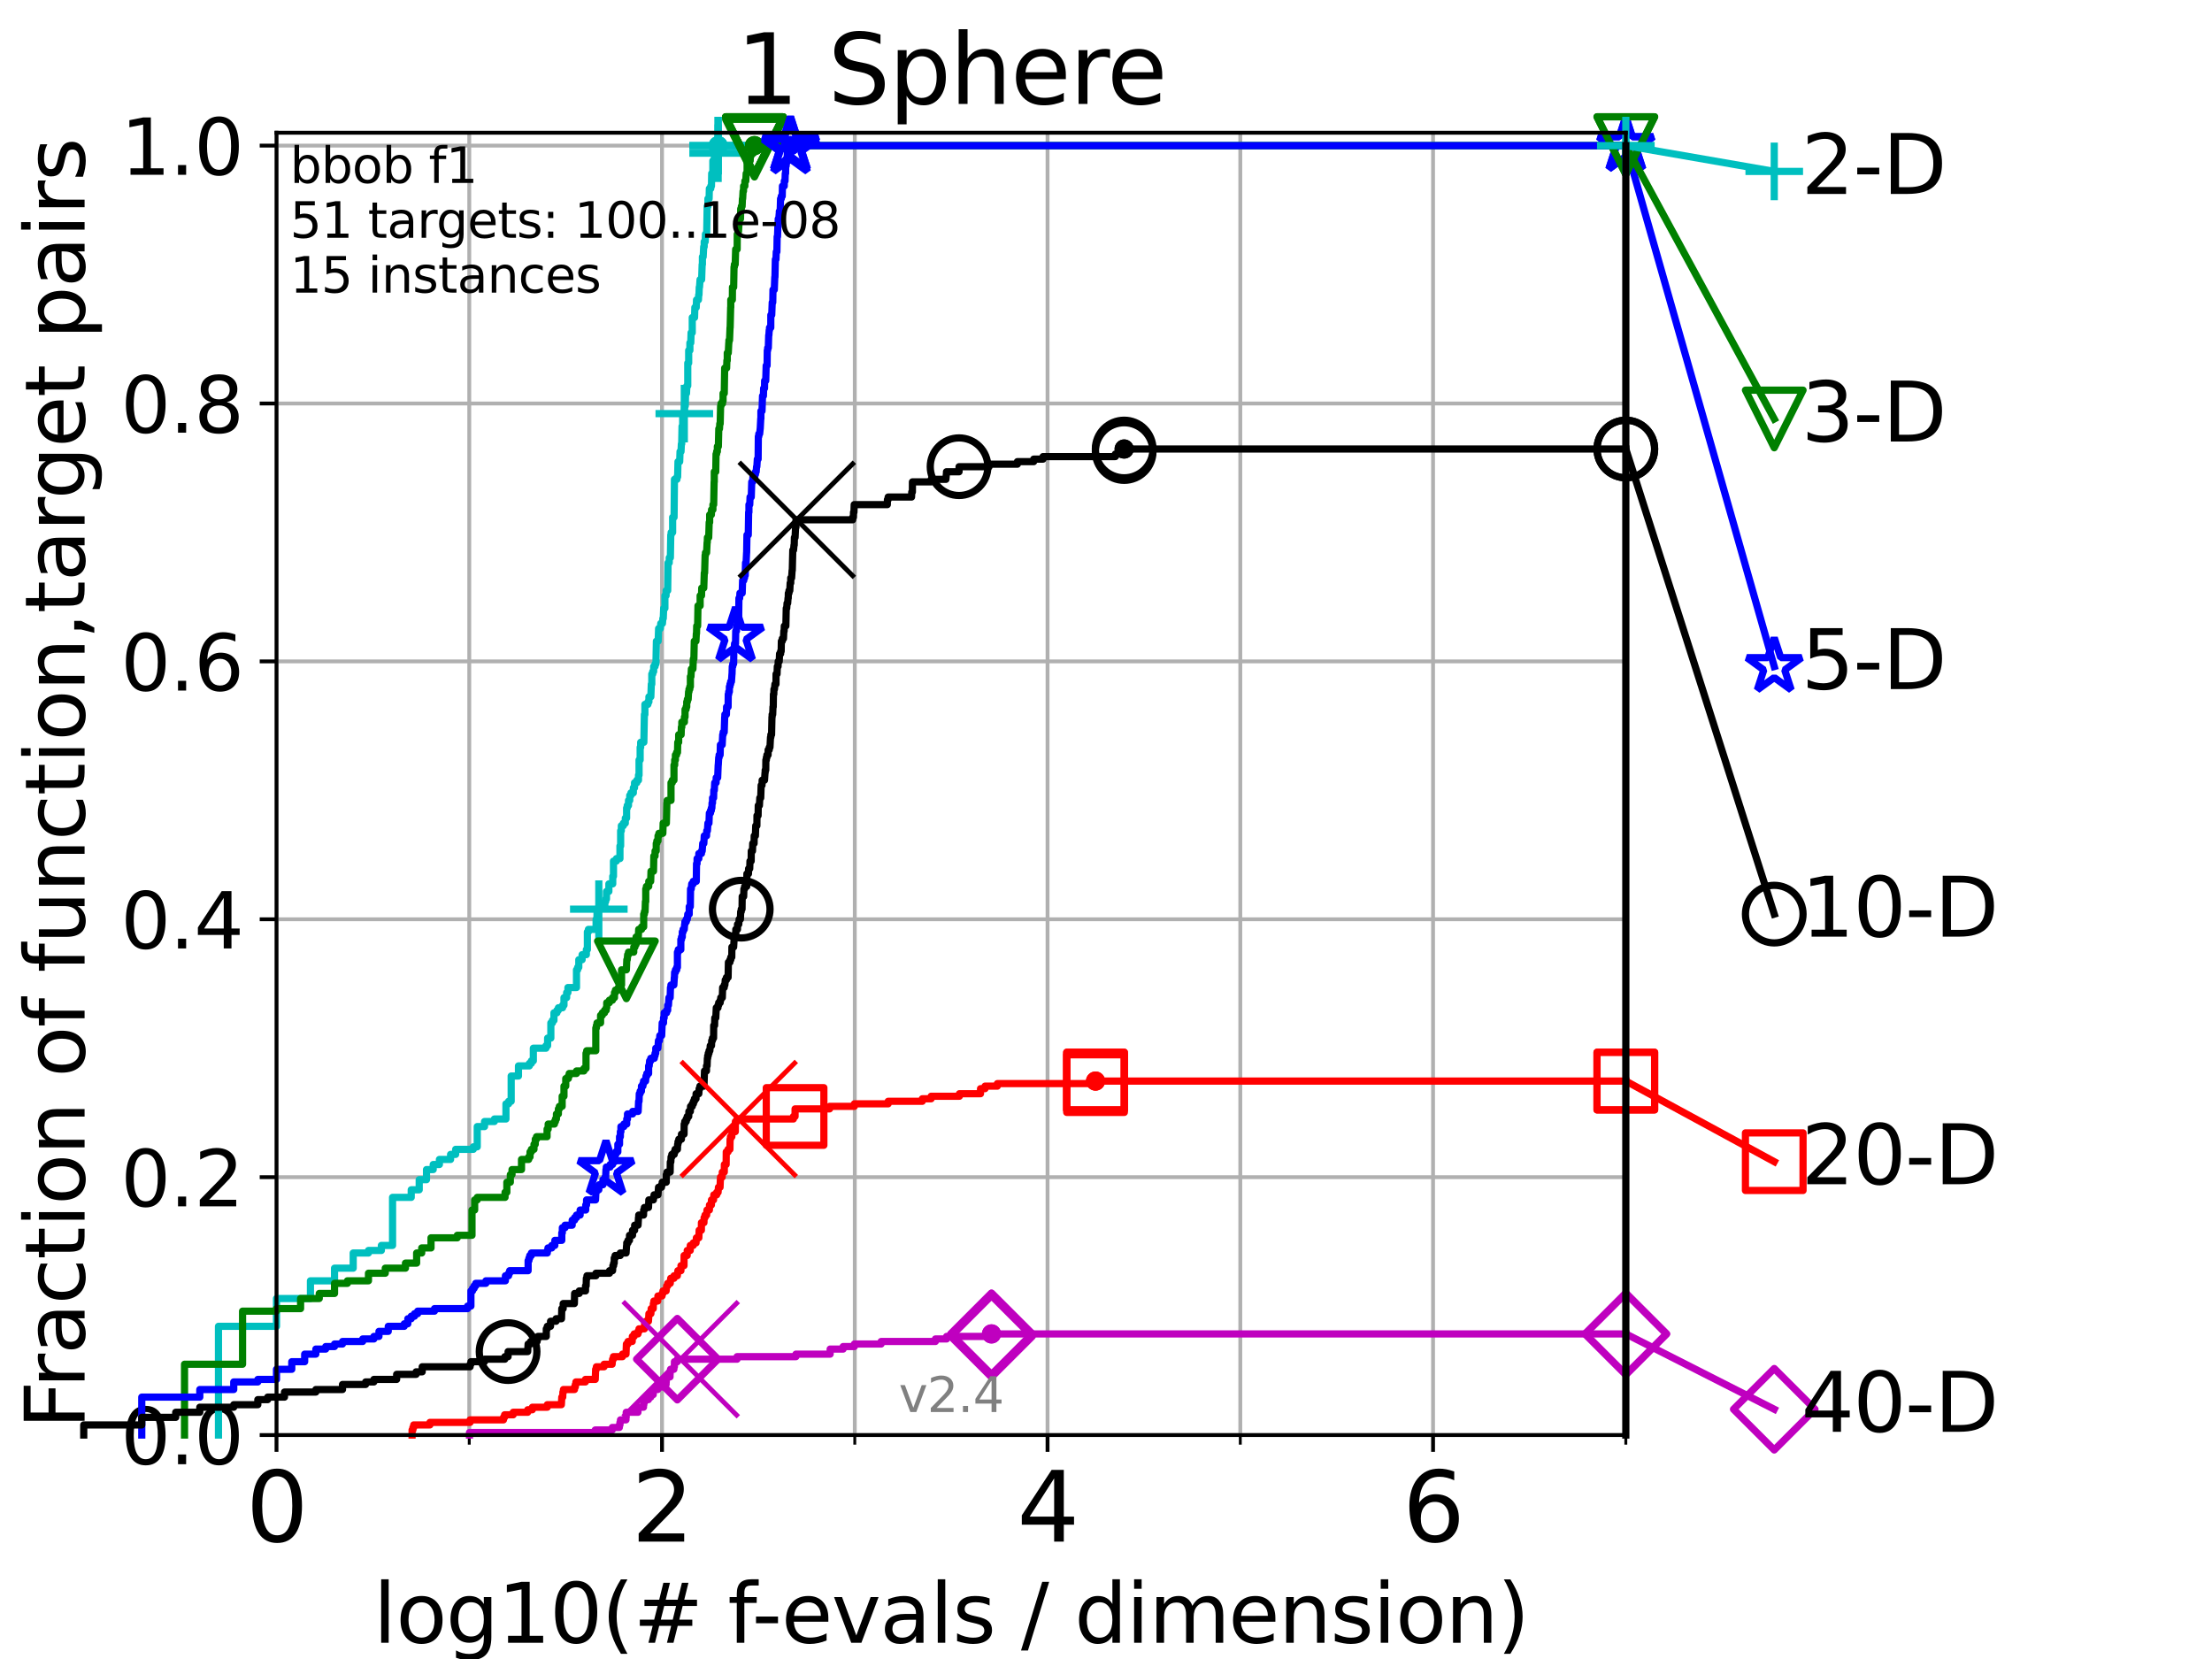<?xml version="1.0" encoding="utf-8" standalone="no"?>
<!DOCTYPE svg PUBLIC "-//W3C//DTD SVG 1.1//EN"
  "http://www.w3.org/Graphics/SVG/1.1/DTD/svg11.dtd">
<svg height="345.6pt" version="1.1" viewBox="0 0 460.8 345.6" width="460.8pt" xmlns="http://www.w3.org/2000/svg" xmlns:xlink="http://www.w3.org/1999/xlink">
 <defs>
  <style type="text/css">*{stroke-linecap:butt;stroke-linejoin:round;}</style>
 </defs>
 <g id="figure_1">
  <g id="patch_1">
   <path d="M 0 345.6 
L 460.8 345.6 
L 460.8 0 
L 0 0 
z
" style="fill:#ffffff;"/>
  </g>
  <g id="axes_1">
   <g id="patch_2">
    <path d="M 57.6 298.944 
L 338.688 298.944 
L 338.688 27.648 
L 57.6 27.648 
z
" style="fill:#ffffff;"/>
   </g>
   <g id="matplotlib.axis_1">
    <g id="xtick_1">
     <g id="line2d_1">
      <path clip-path="url(#p091d985f8a)" d="M 57.6 298.944 
L 57.6 27.648 
" style="fill:none;stroke:#b0b0b0;stroke-linecap:square;stroke-width:0.8;"/>
     </g>
     <g id="line2d_2">
      <defs>
       <path d="M 0 0 
L 0 3.5 
" id="m920f35752e" style="stroke:#000000;stroke-width:0.8;"/>
      </defs>
      <g>
       <use style="stroke:#000000;stroke-width:0.8;" x="57.6" xlink:href="#m920f35752e" y="298.944"/>
      </g>
     </g>
     <g id="text_1">
      <!-- 0 -->
      <g transform="translate(51.237 321.141)scale(0.2 -0.2)">
       <defs>
        <path d="M 2034 4250 
Q 1547 4250 1301 3770 
Q 1056 3291 1056 2328 
Q 1056 1369 1301 889 
Q 1547 409 2034 409 
Q 2525 409 2770 889 
Q 3016 1369 3016 2328 
Q 3016 3291 2770 3770 
Q 2525 4250 2034 4250 
z
M 2034 4750 
Q 2819 4750 3233 4129 
Q 3647 3509 3647 2328 
Q 3647 1150 3233 529 
Q 2819 -91 2034 -91 
Q 1250 -91 836 529 
Q 422 1150 422 2328 
Q 422 3509 836 4129 
Q 1250 4750 2034 4750 
z
" id="DejaVuSans-30" transform="scale(0.016)"/>
       </defs>
       <use xlink:href="#DejaVuSans-30"/>
      </g>
     </g>
    </g>
    <g id="xtick_2">
     <g id="line2d_3">
      <path clip-path="url(#p091d985f8a)" d="M 137.911 298.944 
L 137.911 27.648 
" style="fill:none;stroke:#b0b0b0;stroke-linecap:square;stroke-width:0.8;"/>
     </g>
     <g id="line2d_4">
      <g>
       <use style="stroke:#000000;stroke-width:0.8;" x="137.911" xlink:href="#m920f35752e" y="298.944"/>
      </g>
     </g>
     <g id="text_2">
      <!-- 2 -->
      <g transform="translate(131.548 321.141)scale(0.2 -0.2)">
       <defs>
        <path d="M 1228 531 
L 3431 531 
L 3431 0 
L 469 0 
L 469 531 
Q 828 903 1448 1529 
Q 2069 2156 2228 2338 
Q 2531 2678 2651 2914 
Q 2772 3150 2772 3378 
Q 2772 3750 2511 3984 
Q 2250 4219 1831 4219 
Q 1534 4219 1204 4116 
Q 875 4013 500 3803 
L 500 4441 
Q 881 4594 1212 4672 
Q 1544 4750 1819 4750 
Q 2544 4750 2975 4387 
Q 3406 4025 3406 3419 
Q 3406 3131 3298 2873 
Q 3191 2616 2906 2266 
Q 2828 2175 2409 1742 
Q 1991 1309 1228 531 
z
" id="DejaVuSans-32" transform="scale(0.016)"/>
       </defs>
       <use xlink:href="#DejaVuSans-32"/>
      </g>
     </g>
    </g>
    <g id="xtick_3">
     <g id="line2d_5">
      <path clip-path="url(#p091d985f8a)" d="M 218.222 298.944 
L 218.222 27.648 
" style="fill:none;stroke:#b0b0b0;stroke-linecap:square;stroke-width:0.8;"/>
     </g>
     <g id="line2d_6">
      <g>
       <use style="stroke:#000000;stroke-width:0.8;" x="218.222" xlink:href="#m920f35752e" y="298.944"/>
      </g>
     </g>
     <g id="text_3">
      <!-- 4 -->
      <g transform="translate(211.859 321.141)scale(0.2 -0.2)">
       <defs>
        <path d="M 2419 4116 
L 825 1625 
L 2419 1625 
L 2419 4116 
z
M 2253 4666 
L 3047 4666 
L 3047 1625 
L 3713 1625 
L 3713 1100 
L 3047 1100 
L 3047 0 
L 2419 0 
L 2419 1100 
L 313 1100 
L 313 1709 
L 2253 4666 
z
" id="DejaVuSans-34" transform="scale(0.016)"/>
       </defs>
       <use xlink:href="#DejaVuSans-34"/>
      </g>
     </g>
    </g>
    <g id="xtick_4">
     <g id="line2d_7">
      <path clip-path="url(#p091d985f8a)" d="M 298.533 298.944 
L 298.533 27.648 
" style="fill:none;stroke:#b0b0b0;stroke-linecap:square;stroke-width:0.8;"/>
     </g>
     <g id="line2d_8">
      <g>
       <use style="stroke:#000000;stroke-width:0.8;" x="298.533" xlink:href="#m920f35752e" y="298.944"/>
      </g>
     </g>
     <g id="text_4">
      <!-- 6 -->
      <g transform="translate(292.17 321.141)scale(0.2 -0.2)">
       <defs>
        <path d="M 2113 2584 
Q 1688 2584 1439 2293 
Q 1191 2003 1191 1497 
Q 1191 994 1439 701 
Q 1688 409 2113 409 
Q 2538 409 2786 701 
Q 3034 994 3034 1497 
Q 3034 2003 2786 2293 
Q 2538 2584 2113 2584 
z
M 3366 4563 
L 3366 3988 
Q 3128 4100 2886 4159 
Q 2644 4219 2406 4219 
Q 1781 4219 1451 3797 
Q 1122 3375 1075 2522 
Q 1259 2794 1537 2939 
Q 1816 3084 2150 3084 
Q 2853 3084 3261 2657 
Q 3669 2231 3669 1497 
Q 3669 778 3244 343 
Q 2819 -91 2113 -91 
Q 1303 -91 875 529 
Q 447 1150 447 2328 
Q 447 3434 972 4092 
Q 1497 4750 2381 4750 
Q 2619 4750 2861 4703 
Q 3103 4656 3366 4563 
z
" id="DejaVuSans-36" transform="scale(0.016)"/>
       </defs>
       <use xlink:href="#DejaVuSans-36"/>
      </g>
     </g>
    </g>
    <g id="xtick_5">
     <g id="line2d_9">
      <path clip-path="url(#p091d985f8a)" d="M 97.755 298.944 
L 97.755 27.648 
" style="fill:none;stroke:#b0b0b0;stroke-linecap:square;stroke-width:0.8;"/>
     </g>
     <g id="line2d_10">
      <defs>
       <path d="M 0 0 
L 0 2 
" id="m0bc7816c76" style="stroke:#000000;stroke-width:0.6;"/>
      </defs>
      <g>
       <use style="stroke:#000000;stroke-width:0.6;" x="97.755" xlink:href="#m0bc7816c76" y="298.944"/>
      </g>
     </g>
    </g>
    <g id="xtick_6">
     <g id="line2d_11">
      <path clip-path="url(#p091d985f8a)" d="M 178.066 298.944 
L 178.066 27.648 
" style="fill:none;stroke:#b0b0b0;stroke-linecap:square;stroke-width:0.8;"/>
     </g>
     <g id="line2d_12">
      <g>
       <use style="stroke:#000000;stroke-width:0.6;" x="178.066" xlink:href="#m0bc7816c76" y="298.944"/>
      </g>
     </g>
    </g>
    <g id="xtick_7">
     <g id="line2d_13">
      <path clip-path="url(#p091d985f8a)" d="M 258.377 298.944 
L 258.377 27.648 
" style="fill:none;stroke:#b0b0b0;stroke-linecap:square;stroke-width:0.8;"/>
     </g>
     <g id="line2d_14">
      <g>
       <use style="stroke:#000000;stroke-width:0.6;" x="258.377" xlink:href="#m0bc7816c76" y="298.944"/>
      </g>
     </g>
    </g>
    <g id="xtick_8">
     <g id="line2d_15">
      <path clip-path="url(#p091d985f8a)" d="M 338.688 298.944 
L 338.688 27.648 
" style="fill:none;stroke:#b0b0b0;stroke-linecap:square;stroke-width:0.8;"/>
     </g>
     <g id="line2d_16">
      <g>
       <use style="stroke:#000000;stroke-width:0.6;" x="338.688" xlink:href="#m0bc7816c76" y="298.944"/>
      </g>
     </g>
    </g>
    <g id="text_5">
     <!-- log10(# f-evals / dimension) -->
     <g transform="translate(77.764 342.218)scale(0.17 -0.17)">
      <defs>
       <path d="M 603 4863 
L 1178 4863 
L 1178 0 
L 603 0 
L 603 4863 
z
" id="DejaVuSans-6c" transform="scale(0.016)"/>
       <path d="M 1959 3097 
Q 1497 3097 1228 2736 
Q 959 2375 959 1747 
Q 959 1119 1226 758 
Q 1494 397 1959 397 
Q 2419 397 2687 759 
Q 2956 1122 2956 1747 
Q 2956 2369 2687 2733 
Q 2419 3097 1959 3097 
z
M 1959 3584 
Q 2709 3584 3137 3096 
Q 3566 2609 3566 1747 
Q 3566 888 3137 398 
Q 2709 -91 1959 -91 
Q 1206 -91 779 398 
Q 353 888 353 1747 
Q 353 2609 779 3096 
Q 1206 3584 1959 3584 
z
" id="DejaVuSans-6f" transform="scale(0.016)"/>
       <path d="M 2906 1791 
Q 2906 2416 2648 2759 
Q 2391 3103 1925 3103 
Q 1463 3103 1205 2759 
Q 947 2416 947 1791 
Q 947 1169 1205 825 
Q 1463 481 1925 481 
Q 2391 481 2648 825 
Q 2906 1169 2906 1791 
z
M 3481 434 
Q 3481 -459 3084 -895 
Q 2688 -1331 1869 -1331 
Q 1566 -1331 1297 -1286 
Q 1028 -1241 775 -1147 
L 775 -588 
Q 1028 -725 1275 -790 
Q 1522 -856 1778 -856 
Q 2344 -856 2625 -561 
Q 2906 -266 2906 331 
L 2906 616 
Q 2728 306 2450 153 
Q 2172 0 1784 0 
Q 1141 0 747 490 
Q 353 981 353 1791 
Q 353 2603 747 3093 
Q 1141 3584 1784 3584 
Q 2172 3584 2450 3431 
Q 2728 3278 2906 2969 
L 2906 3500 
L 3481 3500 
L 3481 434 
z
" id="DejaVuSans-67" transform="scale(0.016)"/>
       <path d="M 794 531 
L 1825 531 
L 1825 4091 
L 703 3866 
L 703 4441 
L 1819 4666 
L 2450 4666 
L 2450 531 
L 3481 531 
L 3481 0 
L 794 0 
L 794 531 
z
" id="DejaVuSans-31" transform="scale(0.016)"/>
       <path d="M 1984 4856 
Q 1566 4138 1362 3434 
Q 1159 2731 1159 2009 
Q 1159 1288 1364 580 
Q 1569 -128 1984 -844 
L 1484 -844 
Q 1016 -109 783 600 
Q 550 1309 550 2009 
Q 550 2706 781 3412 
Q 1013 4119 1484 4856 
L 1984 4856 
z
" id="DejaVuSans-28" transform="scale(0.016)"/>
       <path d="M 3272 2816 
L 2363 2816 
L 2100 1772 
L 3016 1772 
L 3272 2816 
z
M 2803 4594 
L 2478 3297 
L 3391 3297 
L 3719 4594 
L 4219 4594 
L 3897 3297 
L 4872 3297 
L 4872 2816 
L 3775 2816 
L 3519 1772 
L 4513 1772 
L 4513 1294 
L 3397 1294 
L 3072 0 
L 2572 0 
L 2894 1294 
L 1978 1294 
L 1656 0 
L 1153 0 
L 1478 1294 
L 494 1294 
L 494 1772 
L 1594 1772 
L 1856 2816 
L 850 2816 
L 850 3297 
L 1978 3297 
L 2297 4594 
L 2803 4594 
z
" id="DejaVuSans-23" transform="scale(0.016)"/>
       <path id="DejaVuSans-20" transform="scale(0.016)"/>
       <path d="M 2375 4863 
L 2375 4384 
L 1825 4384 
Q 1516 4384 1395 4259 
Q 1275 4134 1275 3809 
L 1275 3500 
L 2222 3500 
L 2222 3053 
L 1275 3053 
L 1275 0 
L 697 0 
L 697 3053 
L 147 3053 
L 147 3500 
L 697 3500 
L 697 3744 
Q 697 4328 969 4595 
Q 1241 4863 1831 4863 
L 2375 4863 
z
" id="DejaVuSans-66" transform="scale(0.016)"/>
       <path d="M 313 2009 
L 1997 2009 
L 1997 1497 
L 313 1497 
L 313 2009 
z
" id="DejaVuSans-2d" transform="scale(0.016)"/>
       <path d="M 3597 1894 
L 3597 1613 
L 953 1613 
Q 991 1019 1311 708 
Q 1631 397 2203 397 
Q 2534 397 2845 478 
Q 3156 559 3463 722 
L 3463 178 
Q 3153 47 2828 -22 
Q 2503 -91 2169 -91 
Q 1331 -91 842 396 
Q 353 884 353 1716 
Q 353 2575 817 3079 
Q 1281 3584 2069 3584 
Q 2775 3584 3186 3129 
Q 3597 2675 3597 1894 
z
M 3022 2063 
Q 3016 2534 2758 2815 
Q 2500 3097 2075 3097 
Q 1594 3097 1305 2825 
Q 1016 2553 972 2059 
L 3022 2063 
z
" id="DejaVuSans-65" transform="scale(0.016)"/>
       <path d="M 191 3500 
L 800 3500 
L 1894 563 
L 2988 3500 
L 3597 3500 
L 2284 0 
L 1503 0 
L 191 3500 
z
" id="DejaVuSans-76" transform="scale(0.016)"/>
       <path d="M 2194 1759 
Q 1497 1759 1228 1600 
Q 959 1441 959 1056 
Q 959 750 1161 570 
Q 1363 391 1709 391 
Q 2188 391 2477 730 
Q 2766 1069 2766 1631 
L 2766 1759 
L 2194 1759 
z
M 3341 1997 
L 3341 0 
L 2766 0 
L 2766 531 
Q 2569 213 2275 61 
Q 1981 -91 1556 -91 
Q 1019 -91 701 211 
Q 384 513 384 1019 
Q 384 1609 779 1909 
Q 1175 2209 1959 2209 
L 2766 2209 
L 2766 2266 
Q 2766 2663 2505 2880 
Q 2244 3097 1772 3097 
Q 1472 3097 1187 3025 
Q 903 2953 641 2809 
L 641 3341 
Q 956 3463 1253 3523 
Q 1550 3584 1831 3584 
Q 2591 3584 2966 3190 
Q 3341 2797 3341 1997 
z
" id="DejaVuSans-61" transform="scale(0.016)"/>
       <path d="M 2834 3397 
L 2834 2853 
Q 2591 2978 2328 3040 
Q 2066 3103 1784 3103 
Q 1356 3103 1142 2972 
Q 928 2841 928 2578 
Q 928 2378 1081 2264 
Q 1234 2150 1697 2047 
L 1894 2003 
Q 2506 1872 2764 1633 
Q 3022 1394 3022 966 
Q 3022 478 2636 193 
Q 2250 -91 1575 -91 
Q 1294 -91 989 -36 
Q 684 19 347 128 
L 347 722 
Q 666 556 975 473 
Q 1284 391 1588 391 
Q 1994 391 2212 530 
Q 2431 669 2431 922 
Q 2431 1156 2273 1281 
Q 2116 1406 1581 1522 
L 1381 1569 
Q 847 1681 609 1914 
Q 372 2147 372 2553 
Q 372 3047 722 3315 
Q 1072 3584 1716 3584 
Q 2034 3584 2315 3537 
Q 2597 3491 2834 3397 
z
" id="DejaVuSans-73" transform="scale(0.016)"/>
       <path d="M 1625 4666 
L 2156 4666 
L 531 -594 
L 0 -594 
L 1625 4666 
z
" id="DejaVuSans-2f" transform="scale(0.016)"/>
       <path d="M 2906 2969 
L 2906 4863 
L 3481 4863 
L 3481 0 
L 2906 0 
L 2906 525 
Q 2725 213 2448 61 
Q 2172 -91 1784 -91 
Q 1150 -91 751 415 
Q 353 922 353 1747 
Q 353 2572 751 3078 
Q 1150 3584 1784 3584 
Q 2172 3584 2448 3432 
Q 2725 3281 2906 2969 
z
M 947 1747 
Q 947 1113 1208 752 
Q 1469 391 1925 391 
Q 2381 391 2643 752 
Q 2906 1113 2906 1747 
Q 2906 2381 2643 2742 
Q 2381 3103 1925 3103 
Q 1469 3103 1208 2742 
Q 947 2381 947 1747 
z
" id="DejaVuSans-64" transform="scale(0.016)"/>
       <path d="M 603 3500 
L 1178 3500 
L 1178 0 
L 603 0 
L 603 3500 
z
M 603 4863 
L 1178 4863 
L 1178 4134 
L 603 4134 
L 603 4863 
z
" id="DejaVuSans-69" transform="scale(0.016)"/>
       <path d="M 3328 2828 
Q 3544 3216 3844 3400 
Q 4144 3584 4550 3584 
Q 5097 3584 5394 3201 
Q 5691 2819 5691 2113 
L 5691 0 
L 5113 0 
L 5113 2094 
Q 5113 2597 4934 2840 
Q 4756 3084 4391 3084 
Q 3944 3084 3684 2787 
Q 3425 2491 3425 1978 
L 3425 0 
L 2847 0 
L 2847 2094 
Q 2847 2600 2669 2842 
Q 2491 3084 2119 3084 
Q 1678 3084 1418 2786 
Q 1159 2488 1159 1978 
L 1159 0 
L 581 0 
L 581 3500 
L 1159 3500 
L 1159 2956 
Q 1356 3278 1631 3431 
Q 1906 3584 2284 3584 
Q 2666 3584 2933 3390 
Q 3200 3197 3328 2828 
z
" id="DejaVuSans-6d" transform="scale(0.016)"/>
       <path d="M 3513 2113 
L 3513 0 
L 2938 0 
L 2938 2094 
Q 2938 2591 2744 2837 
Q 2550 3084 2163 3084 
Q 1697 3084 1428 2787 
Q 1159 2491 1159 1978 
L 1159 0 
L 581 0 
L 581 3500 
L 1159 3500 
L 1159 2956 
Q 1366 3272 1645 3428 
Q 1925 3584 2291 3584 
Q 2894 3584 3203 3211 
Q 3513 2838 3513 2113 
z
" id="DejaVuSans-6e" transform="scale(0.016)"/>
       <path d="M 513 4856 
L 1013 4856 
Q 1481 4119 1714 3412 
Q 1947 2706 1947 2009 
Q 1947 1309 1714 600 
Q 1481 -109 1013 -844 
L 513 -844 
Q 928 -128 1133 580 
Q 1338 1288 1338 2009 
Q 1338 2731 1133 3434 
Q 928 4138 513 4856 
z
" id="DejaVuSans-29" transform="scale(0.016)"/>
      </defs>
      <use xlink:href="#DejaVuSans-6c"/>
      <use x="27.783" xlink:href="#DejaVuSans-6f"/>
      <use x="88.965" xlink:href="#DejaVuSans-67"/>
      <use x="152.441" xlink:href="#DejaVuSans-31"/>
      <use x="216.064" xlink:href="#DejaVuSans-30"/>
      <use x="279.688" xlink:href="#DejaVuSans-28"/>
      <use x="318.701" xlink:href="#DejaVuSans-23"/>
      <use x="402.49" xlink:href="#DejaVuSans-20"/>
      <use x="434.277" xlink:href="#DejaVuSans-66"/>
      <use x="463.982" xlink:href="#DejaVuSans-2d"/>
      <use x="500.066" xlink:href="#DejaVuSans-65"/>
      <use x="561.59" xlink:href="#DejaVuSans-76"/>
      <use x="620.77" xlink:href="#DejaVuSans-61"/>
      <use x="682.049" xlink:href="#DejaVuSans-6c"/>
      <use x="709.832" xlink:href="#DejaVuSans-73"/>
      <use x="761.932" xlink:href="#DejaVuSans-20"/>
      <use x="793.719" xlink:href="#DejaVuSans-2f"/>
      <use x="827.41" xlink:href="#DejaVuSans-20"/>
      <use x="859.197" xlink:href="#DejaVuSans-64"/>
      <use x="922.674" xlink:href="#DejaVuSans-69"/>
      <use x="950.457" xlink:href="#DejaVuSans-6d"/>
      <use x="1047.869" xlink:href="#DejaVuSans-65"/>
      <use x="1109.393" xlink:href="#DejaVuSans-6e"/>
      <use x="1172.771" xlink:href="#DejaVuSans-73"/>
      <use x="1224.871" xlink:href="#DejaVuSans-69"/>
      <use x="1252.654" xlink:href="#DejaVuSans-6f"/>
      <use x="1313.836" xlink:href="#DejaVuSans-6e"/>
      <use x="1377.215" xlink:href="#DejaVuSans-29"/>
     </g>
    </g>
   </g>
   <g id="matplotlib.axis_2">
    <g id="ytick_1">
     <g id="line2d_17">
      <path clip-path="url(#p091d985f8a)" d="M 57.6 298.944 
L 338.688 298.944 
" style="fill:none;stroke:#b0b0b0;stroke-linecap:square;stroke-width:0.8;"/>
     </g>
     <g id="line2d_18">
      <defs>
       <path d="M 0 0 
L -3.5 0 
" id="m28d55f62ad" style="stroke:#000000;stroke-width:0.8;"/>
      </defs>
      <g>
       <use style="stroke:#000000;stroke-width:0.8;" x="57.6" xlink:href="#m28d55f62ad" y="298.944"/>
      </g>
     </g>
     <g id="text_6">
      <!-- 0.0 -->
      <g transform="translate(25.155 305.023)scale(0.16 -0.16)">
       <defs>
        <path d="M 684 794 
L 1344 794 
L 1344 0 
L 684 0 
L 684 794 
z
" id="DejaVuSans-2e" transform="scale(0.016)"/>
       </defs>
       <use xlink:href="#DejaVuSans-30"/>
       <use x="63.623" xlink:href="#DejaVuSans-2e"/>
       <use x="95.41" xlink:href="#DejaVuSans-30"/>
      </g>
     </g>
    </g>
    <g id="ytick_2">
     <g id="line2d_19">
      <path clip-path="url(#p091d985f8a)" d="M 57.6 245.222 
L 338.688 245.222 
" style="fill:none;stroke:#b0b0b0;stroke-linecap:square;stroke-width:0.8;"/>
     </g>
     <g id="line2d_20">
      <g>
       <use style="stroke:#000000;stroke-width:0.8;" x="57.6" xlink:href="#m28d55f62ad" y="245.222"/>
      </g>
     </g>
     <g id="text_7">
      <!-- 0.2 -->
      <g transform="translate(25.155 251.301)scale(0.16 -0.16)">
       <use xlink:href="#DejaVuSans-30"/>
       <use x="63.623" xlink:href="#DejaVuSans-2e"/>
       <use x="95.41" xlink:href="#DejaVuSans-32"/>
      </g>
     </g>
    </g>
    <g id="ytick_3">
     <g id="line2d_21">
      <path clip-path="url(#p091d985f8a)" d="M 57.6 191.5 
L 338.688 191.5 
" style="fill:none;stroke:#b0b0b0;stroke-linecap:square;stroke-width:0.8;"/>
     </g>
     <g id="line2d_22">
      <g>
       <use style="stroke:#000000;stroke-width:0.8;" x="57.6" xlink:href="#m28d55f62ad" y="191.5"/>
      </g>
     </g>
     <g id="text_8">
      <!-- 0.4 -->
      <g transform="translate(25.155 197.579)scale(0.16 -0.16)">
       <use xlink:href="#DejaVuSans-30"/>
       <use x="63.623" xlink:href="#DejaVuSans-2e"/>
       <use x="95.41" xlink:href="#DejaVuSans-34"/>
      </g>
     </g>
    </g>
    <g id="ytick_4">
     <g id="line2d_23">
      <path clip-path="url(#p091d985f8a)" d="M 57.6 137.778 
L 338.688 137.778 
" style="fill:none;stroke:#b0b0b0;stroke-linecap:square;stroke-width:0.8;"/>
     </g>
     <g id="line2d_24">
      <g>
       <use style="stroke:#000000;stroke-width:0.8;" x="57.6" xlink:href="#m28d55f62ad" y="137.778"/>
      </g>
     </g>
     <g id="text_9">
      <!-- 0.6 -->
      <g transform="translate(25.155 143.857)scale(0.16 -0.16)">
       <use xlink:href="#DejaVuSans-30"/>
       <use x="63.623" xlink:href="#DejaVuSans-2e"/>
       <use x="95.41" xlink:href="#DejaVuSans-36"/>
      </g>
     </g>
    </g>
    <g id="ytick_5">
     <g id="line2d_25">
      <path clip-path="url(#p091d985f8a)" d="M 57.6 84.056 
L 338.688 84.056 
" style="fill:none;stroke:#b0b0b0;stroke-linecap:square;stroke-width:0.8;"/>
     </g>
     <g id="line2d_26">
      <g>
       <use style="stroke:#000000;stroke-width:0.8;" x="57.6" xlink:href="#m28d55f62ad" y="84.056"/>
      </g>
     </g>
     <g id="text_10">
      <!-- 0.8 -->
      <g transform="translate(25.155 90.135)scale(0.16 -0.16)">
       <defs>
        <path d="M 2034 2216 
Q 1584 2216 1326 1975 
Q 1069 1734 1069 1313 
Q 1069 891 1326 650 
Q 1584 409 2034 409 
Q 2484 409 2743 651 
Q 3003 894 3003 1313 
Q 3003 1734 2745 1975 
Q 2488 2216 2034 2216 
z
M 1403 2484 
Q 997 2584 770 2862 
Q 544 3141 544 3541 
Q 544 4100 942 4425 
Q 1341 4750 2034 4750 
Q 2731 4750 3128 4425 
Q 3525 4100 3525 3541 
Q 3525 3141 3298 2862 
Q 3072 2584 2669 2484 
Q 3125 2378 3379 2068 
Q 3634 1759 3634 1313 
Q 3634 634 3220 271 
Q 2806 -91 2034 -91 
Q 1263 -91 848 271 
Q 434 634 434 1313 
Q 434 1759 690 2068 
Q 947 2378 1403 2484 
z
M 1172 3481 
Q 1172 3119 1398 2916 
Q 1625 2713 2034 2713 
Q 2441 2713 2670 2916 
Q 2900 3119 2900 3481 
Q 2900 3844 2670 4047 
Q 2441 4250 2034 4250 
Q 1625 4250 1398 4047 
Q 1172 3844 1172 3481 
z
" id="DejaVuSans-38" transform="scale(0.016)"/>
       </defs>
       <use xlink:href="#DejaVuSans-30"/>
       <use x="63.623" xlink:href="#DejaVuSans-2e"/>
       <use x="95.41" xlink:href="#DejaVuSans-38"/>
      </g>
     </g>
    </g>
    <g id="ytick_6">
     <g id="line2d_27">
      <path clip-path="url(#p091d985f8a)" d="M 57.6 30.334 
L 338.688 30.334 
" style="fill:none;stroke:#b0b0b0;stroke-linecap:square;stroke-width:0.8;"/>
     </g>
     <g id="line2d_28">
      <g>
       <use style="stroke:#000000;stroke-width:0.8;" x="57.6" xlink:href="#m28d55f62ad" y="30.334"/>
      </g>
     </g>
     <g id="text_11">
      <!-- 1.0 -->
      <g transform="translate(25.155 36.413)scale(0.16 -0.16)">
       <use xlink:href="#DejaVuSans-31"/>
       <use x="63.623" xlink:href="#DejaVuSans-2e"/>
       <use x="95.41" xlink:href="#DejaVuSans-30"/>
      </g>
     </g>
    </g>
    <g id="text_12">
     <!-- Fraction of function,target pairs -->
     <g transform="translate(17.62 297.681)rotate(-90)scale(0.17 -0.17)">
      <defs>
       <path d="M 628 4666 
L 3309 4666 
L 3309 4134 
L 1259 4134 
L 1259 2759 
L 3109 2759 
L 3109 2228 
L 1259 2228 
L 1259 0 
L 628 0 
L 628 4666 
z
" id="DejaVuSans-46" transform="scale(0.016)"/>
       <path d="M 2631 2963 
Q 2534 3019 2420 3045 
Q 2306 3072 2169 3072 
Q 1681 3072 1420 2755 
Q 1159 2438 1159 1844 
L 1159 0 
L 581 0 
L 581 3500 
L 1159 3500 
L 1159 2956 
Q 1341 3275 1631 3429 
Q 1922 3584 2338 3584 
Q 2397 3584 2469 3576 
Q 2541 3569 2628 3553 
L 2631 2963 
z
" id="DejaVuSans-72" transform="scale(0.016)"/>
       <path d="M 3122 3366 
L 3122 2828 
Q 2878 2963 2633 3030 
Q 2388 3097 2138 3097 
Q 1578 3097 1268 2742 
Q 959 2388 959 1747 
Q 959 1106 1268 751 
Q 1578 397 2138 397 
Q 2388 397 2633 464 
Q 2878 531 3122 666 
L 3122 134 
Q 2881 22 2623 -34 
Q 2366 -91 2075 -91 
Q 1284 -91 818 406 
Q 353 903 353 1747 
Q 353 2603 823 3093 
Q 1294 3584 2113 3584 
Q 2378 3584 2631 3529 
Q 2884 3475 3122 3366 
z
" id="DejaVuSans-63" transform="scale(0.016)"/>
       <path d="M 1172 4494 
L 1172 3500 
L 2356 3500 
L 2356 3053 
L 1172 3053 
L 1172 1153 
Q 1172 725 1289 603 
Q 1406 481 1766 481 
L 2356 481 
L 2356 0 
L 1766 0 
Q 1100 0 847 248 
Q 594 497 594 1153 
L 594 3053 
L 172 3053 
L 172 3500 
L 594 3500 
L 594 4494 
L 1172 4494 
z
" id="DejaVuSans-74" transform="scale(0.016)"/>
       <path d="M 544 1381 
L 544 3500 
L 1119 3500 
L 1119 1403 
Q 1119 906 1312 657 
Q 1506 409 1894 409 
Q 2359 409 2629 706 
Q 2900 1003 2900 1516 
L 2900 3500 
L 3475 3500 
L 3475 0 
L 2900 0 
L 2900 538 
Q 2691 219 2414 64 
Q 2138 -91 1772 -91 
Q 1169 -91 856 284 
Q 544 659 544 1381 
z
M 1991 3584 
L 1991 3584 
z
" id="DejaVuSans-75" transform="scale(0.016)"/>
       <path d="M 750 794 
L 1409 794 
L 1409 256 
L 897 -744 
L 494 -744 
L 750 256 
L 750 794 
z
" id="DejaVuSans-2c" transform="scale(0.016)"/>
       <path d="M 1159 525 
L 1159 -1331 
L 581 -1331 
L 581 3500 
L 1159 3500 
L 1159 2969 
Q 1341 3281 1617 3432 
Q 1894 3584 2278 3584 
Q 2916 3584 3314 3078 
Q 3713 2572 3713 1747 
Q 3713 922 3314 415 
Q 2916 -91 2278 -91 
Q 1894 -91 1617 61 
Q 1341 213 1159 525 
z
M 3116 1747 
Q 3116 2381 2855 2742 
Q 2594 3103 2138 3103 
Q 1681 3103 1420 2742 
Q 1159 2381 1159 1747 
Q 1159 1113 1420 752 
Q 1681 391 2138 391 
Q 2594 391 2855 752 
Q 3116 1113 3116 1747 
z
" id="DejaVuSans-70" transform="scale(0.016)"/>
      </defs>
      <use xlink:href="#DejaVuSans-46"/>
      <use x="50.27" xlink:href="#DejaVuSans-72"/>
      <use x="91.383" xlink:href="#DejaVuSans-61"/>
      <use x="152.662" xlink:href="#DejaVuSans-63"/>
      <use x="207.643" xlink:href="#DejaVuSans-74"/>
      <use x="246.852" xlink:href="#DejaVuSans-69"/>
      <use x="274.635" xlink:href="#DejaVuSans-6f"/>
      <use x="335.816" xlink:href="#DejaVuSans-6e"/>
      <use x="399.195" xlink:href="#DejaVuSans-20"/>
      <use x="430.982" xlink:href="#DejaVuSans-6f"/>
      <use x="492.164" xlink:href="#DejaVuSans-66"/>
      <use x="527.369" xlink:href="#DejaVuSans-20"/>
      <use x="559.156" xlink:href="#DejaVuSans-66"/>
      <use x="594.361" xlink:href="#DejaVuSans-75"/>
      <use x="657.74" xlink:href="#DejaVuSans-6e"/>
      <use x="721.119" xlink:href="#DejaVuSans-63"/>
      <use x="776.1" xlink:href="#DejaVuSans-74"/>
      <use x="815.309" xlink:href="#DejaVuSans-69"/>
      <use x="843.092" xlink:href="#DejaVuSans-6f"/>
      <use x="904.273" xlink:href="#DejaVuSans-6e"/>
      <use x="967.652" xlink:href="#DejaVuSans-2c"/>
      <use x="999.439" xlink:href="#DejaVuSans-74"/>
      <use x="1038.648" xlink:href="#DejaVuSans-61"/>
      <use x="1099.928" xlink:href="#DejaVuSans-72"/>
      <use x="1139.291" xlink:href="#DejaVuSans-67"/>
      <use x="1202.768" xlink:href="#DejaVuSans-65"/>
      <use x="1264.291" xlink:href="#DejaVuSans-74"/>
      <use x="1303.5" xlink:href="#DejaVuSans-20"/>
      <use x="1335.287" xlink:href="#DejaVuSans-70"/>
      <use x="1398.764" xlink:href="#DejaVuSans-61"/>
      <use x="1460.043" xlink:href="#DejaVuSans-69"/>
      <use x="1487.826" xlink:href="#DejaVuSans-72"/>
      <use x="1528.939" xlink:href="#DejaVuSans-73"/>
     </g>
    </g>
   </g>
   <g id="line2d_29">
    <defs>
     <path d="M 0 1.5 
C 0.398 1.5 0.779 1.342 1.061 1.061 
C 1.342 0.779 1.5 0.398 1.5 0 
C 1.5 -0.398 1.342 -0.779 1.061 -1.061 
C 0.779 -1.342 0.398 -1.5 0 -1.5 
C -0.398 -1.5 -0.779 -1.342 -1.061 -1.061 
C -1.342 -0.779 -1.5 -0.398 -1.5 0 
C -1.5 0.398 -1.342 0.779 -1.061 1.061 
C -0.779 1.342 -0.398 1.5 0 1.5 
z
" id="m80cb555e8d" style="stroke:#00bfbf;"/>
    </defs>
    <g>
     <use style="fill:#00bfbf;stroke:#00bfbf;" x="149.602" xlink:href="#m80cb555e8d" y="30.334"/>
     <use style="fill:#00bfbf;stroke:#00bfbf;" x="149.602" xlink:href="#m80cb555e8d" y="30.334"/>
    </g>
   </g>
   <g id="line2d_30">
    <path d="M 45.512 298.944 
L 45.512 276.296 
L 57.6 276.296 
L 57.6 270.503 
L 64.671 270.503 
L 64.671 266.816 
L 69.688 266.816 
L 69.688 264.183 
L 73.579 264.183 
L 73.579 261.023 
L 76.759 261.023 
L 76.759 260.496 
L 79.447 260.496 
L 79.447 259.443 
L 81.776 259.443 
L 81.776 249.436 
L 85.667 249.436 
L 85.667 247.855 
L 87.33 247.855 
L 87.33 245.749 
L 88.847 245.749 
L 88.847 243.642 
L 90.243 243.642 
L 90.243 242.589 
L 91.535 242.589 
L 91.535 241.535 
L 93.864 241.535 
L 93.864 240.482 
L 94.921 240.482 
L 94.921 239.428 
L 98.606 239.428 
L 98.606 238.902 
L 99.418 238.902 
L 99.418 234.688 
L 100.935 234.688 
L 100.935 233.635 
L 102.989 233.635 
L 102.989 233.108 
L 105.398 233.108 
L 105.398 229.948 
L 105.952 229.948 
L 105.952 229.421 
L 106.489 229.421 
L 106.489 224.155 
L 108.006 224.155 
L 108.006 222.048 
L 110.274 222.048 
L 110.274 221.521 
L 110.694 221.521 
L 110.694 220.994 
L 111.105 220.994 
L 111.105 218.361 
L 113.735 218.361 
L 113.735 217.834 
L 114.08 217.834 
L 114.08 216.254 
L 114.751 216.254 
L 114.751 213.094 
L 115.077 213.094 
L 115.077 212.567 
L 115.397 212.567 
L 115.397 210.987 
L 116.02 210.987 
L 116.02 210.461 
L 116.323 210.461 
L 116.323 209.934 
L 117.203 209.934 
L 117.203 209.407 
L 117.486 209.407 
L 117.486 207.827 
L 118.04 207.827 
L 118.04 206.774 
L 118.31 206.774 
L 118.31 205.721 
L 120.094 205.721 
L 120.094 202.034 
L 120.335 202.034 
L 120.335 201.507 
L 120.572 201.507 
L 120.572 199.927 
L 121.265 199.927 
L 121.265 198.874 
L 122.148 198.874 
L 122.148 197.82 
L 122.362 197.82 
L 122.362 194.133 
L 122.573 194.133 
L 122.573 193.607 
L 124.178 193.607 
L 124.178 191.5 
L 124.369 191.5 
L 124.369 189.393 
L 124.744 189.393 
L 124.744 188.867 
L 125.996 188.867 
L 125.996 187.813 
L 126.168 187.813 
L 126.168 187.287 
L 126.338 187.287 
L 126.338 185.706 
L 126.839 185.706 
L 126.839 184.126 
L 127.643 184.126 
L 127.643 182.546 
L 127.799 182.546 
L 127.799 179.386 
L 128.411 179.386 
L 128.411 178.86 
L 129.147 178.86 
L 129.147 176.226 
L 129.291 176.226 
L 129.291 173.066 
L 129.433 173.066 
L 129.433 172.013 
L 129.853 172.013 
L 129.853 171.486 
L 130.264 171.486 
L 130.264 170.433 
L 130.532 170.433 
L 130.532 168.326 
L 130.665 168.326 
L 130.665 167.799 
L 130.927 167.799 
L 130.927 166.746 
L 131.185 166.746 
L 131.185 165.692 
L 131.44 165.692 
L 131.44 165.166 
L 131.938 165.166 
L 131.938 164.112 
L 132.182 164.112 
L 132.182 163.059 
L 132.66 163.059 
L 132.66 162.532 
L 133.01 162.532 
L 133.01 161.479 
L 133.125 161.479 
L 133.125 158.319 
L 133.353 158.319 
L 133.353 155.685 
L 133.466 155.685 
L 133.466 154.632 
L 134.128 154.632 
L 134.236 148.838 
L 134.343 148.838 
L 134.343 146.732 
L 134.974 146.732 
L 134.974 146.205 
L 135.179 146.205 
L 135.179 145.152 
L 135.582 145.152 
L 135.682 142.518 
L 135.78 142.518 
L 135.78 140.411 
L 135.976 140.411 
L 135.976 139.885 
L 136.17 139.885 
L 136.17 138.831 
L 136.457 138.831 
L 136.457 138.305 
L 136.645 138.305 
L 136.739 133.565 
L 137.108 133.565 
L 137.199 130.931 
L 137.559 130.931 
L 137.647 129.878 
L 137.998 129.878 
L 138.084 128.824 
L 138.171 128.824 
L 138.256 126.718 
L 138.511 126.718 
L 138.511 124.084 
L 138.762 124.084 
L 138.762 123.031 
L 139.091 123.031 
L 139.172 117.237 
L 139.414 117.237 
L 139.414 116.184 
L 139.652 116.184 
L 139.731 111.444 
L 139.809 111.444 
L 139.809 110.917 
L 140.119 110.917 
L 140.119 107.757 
L 140.424 107.757 
L 140.499 99.857 
L 141.018 99.857 
L 141.018 99.33 
L 141.163 99.33 
L 141.235 96.17 
L 141.592 96.17 
L 141.662 94.063 
L 141.872 94.063 
L 141.941 92.483 
L 142.01 92.483 
L 142.079 88.796 
L 142.216 88.796 
L 142.216 86.163 
L 142.553 86.163 
L 142.62 84.583 
L 142.753 84.583 
L 142.818 81.949 
L 143.015 81.949 
L 143.08 80.369 
L 143.273 80.369 
L 143.273 75.629 
L 143.464 75.629 
L 143.464 72.996 
L 143.716 72.996 
L 143.716 71.416 
L 143.903 71.416 
L 143.965 69.309 
L 144.209 69.309 
L 144.209 66.149 
L 144.689 66.149 
L 144.748 64.042 
L 145.04 64.042 
L 145.098 62.462 
L 145.497 62.462 
L 145.554 61.409 
L 145.61 61.409 
L 145.666 59.829 
L 145.722 59.829 
L 145.833 58.248 
L 146.162 58.248 
L 146.27 55.088 
L 146.324 55.088 
L 146.324 53.508 
L 146.485 53.508 
L 146.591 51.402 
L 146.697 51.402 
L 146.697 50.348 
L 146.906 50.348 
L 146.958 48.768 
L 147.216 48.768 
L 147.318 42.975 
L 147.47 42.975 
L 147.47 41.395 
L 147.72 41.395 
L 147.77 39.288 
L 148.064 39.288 
L 148.064 38.761 
L 148.21 38.761 
L 148.258 36.128 
L 148.497 36.128 
L 148.497 33.494 
L 148.78 33.494 
L 148.78 32.968 
L 149.513 32.968 
L 149.602 30.334 
L 338.688 30.334 
L 338.688 30.334 
" style="fill:none;stroke:#00bfbf;stroke-linecap:square;stroke-width:1.5;"/>
   </g>
   <g id="line2d_31">
    <defs>
     <path d="M -6 0 
L 6 0 
M 0 6 
L 0 -6 
" id="m9ca850a021" style="stroke:#00bfbf;stroke-width:1.5;"/>
    </defs>
    <g>
     <use style="fill-opacity:0;stroke:#00bfbf;stroke-width:1.5;" x="124.744" xlink:href="#m9ca850a021" y="189.393"/>
     <use style="fill-opacity:0;stroke:#00bfbf;stroke-width:1.5;" x="142.553" xlink:href="#m9ca850a021" y="86.163"/>
     <use style="fill-opacity:0;stroke:#00bfbf;stroke-width:1.5;" x="149.602" xlink:href="#m9ca850a021" y="31.914"/>
     <use style="fill-opacity:0;stroke:#00bfbf;stroke-width:1.5;" x="149.602" xlink:href="#m9ca850a021" y="30.334"/>
     <use style="fill-opacity:0;stroke:#00bfbf;stroke-width:1.5;" x="149.602" xlink:href="#m9ca850a021" y="30.334"/>
     <use style="fill-opacity:0;stroke:#00bfbf;stroke-width:1.5;" x="338.688" xlink:href="#m9ca850a021" y="30.334"/>
    </g>
   </g>
   <g id="line2d_32">
    <path style="fill:none;stroke:#00bfbf;stroke-linecap:square;stroke-width:1.5;"/>
    <g/>
   </g>
   <g id="line2d_33">
    <defs>
     <path d="M 0 1.5 
C 0.398 1.5 0.779 1.342 1.061 1.061 
C 1.342 0.779 1.5 0.398 1.5 0 
C 1.5 -0.398 1.342 -0.779 1.061 -1.061 
C 0.779 -1.342 0.398 -1.5 0 -1.5 
C -0.398 -1.5 -0.779 -1.342 -1.061 -1.061 
C -1.342 -0.779 -1.5 -0.398 -1.5 0 
C -1.5 0.398 -1.342 0.779 -1.061 1.061 
C -0.779 1.342 -0.398 1.5 0 1.5 
z
" id="md6ba6d0681" style="stroke:#008000;"/>
    </defs>
    <g>
     <use style="fill:#008000;stroke:#008000;" x="157.166" xlink:href="#md6ba6d0681" y="30.334"/>
     <use style="fill:#008000;stroke:#008000;" x="157.166" xlink:href="#md6ba6d0681" y="30.334"/>
    </g>
   </g>
   <g id="line2d_34">
    <path d="M 38.441 298.944 
L 38.441 284.197 
L 50.529 284.197 
L 50.529 273.136 
L 57.6 273.136 
L 57.6 272.61 
L 62.617 272.61 
L 62.617 270.503 
L 66.508 270.503 
L 66.508 269.45 
L 69.688 269.45 
L 69.688 267.343 
L 72.376 267.343 
L 72.376 266.816 
L 76.759 266.816 
L 76.759 265.236 
L 80.259 265.236 
L 80.259 264.183 
L 84.464 264.183 
L 84.464 263.129 
L 86.793 263.129 
L 86.793 261.023 
L 87.85 261.023 
L 87.85 259.969 
L 89.79 259.969 
L 89.79 257.862 
L 95.26 257.862 
L 95.26 257.336 
L 98.327 257.336 
L 98.327 252.069 
L 98.881 252.069 
L 98.881 249.962 
L 99.418 249.962 
L 99.418 249.436 
L 105.21 249.436 
L 105.21 248.382 
L 105.585 248.382 
L 105.585 246.275 
L 106.312 246.275 
L 106.312 244.695 
L 106.664 244.695 
L 106.664 243.642 
L 108.64 243.642 
L 108.64 241.535 
L 110.132 241.535 
L 110.132 241.009 
L 110.415 241.009 
L 110.415 239.955 
L 110.694 239.955 
L 110.694 239.428 
L 111.239 239.428 
L 111.239 238.375 
L 111.506 238.375 
L 111.506 237.322 
L 111.768 237.322 
L 111.768 236.795 
L 113.966 236.795 
L 113.966 235.215 
L 114.194 235.215 
L 114.194 234.162 
L 115.502 234.162 
L 115.502 233.635 
L 115.711 233.635 
L 115.711 233.108 
L 115.918 233.108 
L 115.918 232.055 
L 116.323 232.055 
L 116.323 231.001 
L 116.523 231.001 
L 116.523 230.475 
L 117.107 230.475 
L 117.107 228.368 
L 117.486 228.368 
L 117.486 226.261 
L 117.857 226.261 
L 117.857 224.681 
L 118.4 224.681 
L 118.4 224.155 
L 118.577 224.155 
L 118.577 223.628 
L 120.094 223.628 
L 120.094 223.101 
L 121.638 223.101 
L 121.638 222.575 
L 122.076 222.575 
L 122.076 219.414 
L 122.22 219.414 
L 122.22 218.888 
L 124.114 218.888 
L 124.114 214.148 
L 124.242 214.148 
L 124.242 213.621 
L 124.369 213.621 
L 124.369 213.094 
L 125.111 213.094 
L 125.111 211.514 
L 125.471 211.514 
L 125.471 210.987 
L 125.939 210.987 
L 125.939 210.461 
L 126.282 210.461 
L 126.282 209.934 
L 126.395 209.934 
L 126.395 208.881 
L 126.948 208.881 
L 126.948 208.354 
L 127.59 208.354 
L 127.59 207.827 
L 128.006 207.827 
L 128.006 206.774 
L 128.21 206.774 
L 128.21 206.247 
L 128.808 206.247 
L 128.808 205.721 
L 129.291 205.721 
L 129.291 205.194 
L 129.48 205.194 
L 129.48 202.034 
L 130.488 202.034 
L 130.576 199.927 
L 130.665 199.927 
L 130.752 198.874 
L 130.927 198.874 
L 130.927 198.347 
L 132.02 198.347 
L 132.02 197.294 
L 132.263 197.294 
L 132.263 196.767 
L 132.502 196.767 
L 132.502 195.187 
L 132.971 195.187 
L 133.048 193.607 
L 133.652 193.607 
L 133.652 193.08 
L 134.092 193.08 
L 134.092 190.447 
L 134.236 190.447 
L 134.236 189.92 
L 134.379 189.92 
L 134.45 187.813 
L 134.521 187.813 
L 134.521 185.18 
L 134.661 185.18 
L 134.661 184.653 
L 135.145 184.653 
L 135.145 183.6 
L 135.549 183.6 
L 135.615 181.493 
L 136.138 181.493 
L 136.202 178.333 
L 136.457 178.333 
L 136.457 177.28 
L 136.708 177.28 
L 136.708 175.699 
L 136.832 175.699 
L 136.832 175.173 
L 137.077 175.173 
L 137.077 174.119 
L 137.259 174.119 
L 137.259 173.593 
L 138.084 173.593 
L 138.142 171.486 
L 138.817 171.486 
L 138.927 167.272 
L 138.982 167.272 
L 138.982 166.746 
L 139.783 166.746 
L 139.783 163.059 
L 140.042 163.059 
L 140.042 162.532 
L 140.399 162.532 
L 140.399 159.372 
L 140.549 159.372 
L 140.549 158.319 
L 140.699 158.319 
L 140.699 157.265 
L 140.944 157.265 
L 140.944 156.739 
L 141.139 156.739 
L 141.187 154.632 
L 141.379 154.632 
L 141.379 153.052 
L 141.895 153.052 
L 141.941 151.472 
L 142.033 151.472 
L 142.033 150.419 
L 142.576 150.419 
L 142.576 149.365 
L 142.708 149.365 
L 142.708 147.785 
L 142.928 147.785 
L 142.928 147.258 
L 143.058 147.258 
L 143.058 146.205 
L 143.187 146.205 
L 143.187 145.678 
L 143.358 145.678 
L 143.443 144.098 
L 143.528 144.098 
L 143.528 143.572 
L 143.695 143.572 
L 143.695 143.045 
L 143.82 143.045 
L 143.82 140.938 
L 143.944 140.938 
L 144.026 139.358 
L 144.351 139.358 
L 144.431 137.251 
L 144.55 137.251 
L 144.63 133.565 
L 144.982 133.565 
L 145.059 131.985 
L 145.098 131.985 
L 145.136 130.404 
L 145.327 130.404 
L 145.403 126.191 
L 145.851 126.191 
L 145.851 124.084 
L 146.144 124.084 
L 146.18 122.504 
L 146.609 122.504 
L 146.714 119.344 
L 146.784 119.344 
L 146.889 115.657 
L 146.958 115.657 
L 146.958 115.131 
L 147.199 115.131 
L 147.301 113.024 
L 147.335 113.024 
L 147.369 111.97 
L 147.637 111.97 
L 147.736 108.81 
L 147.835 108.81 
L 147.835 107.23 
L 148.194 107.23 
L 148.226 106.177 
L 148.513 106.177 
L 148.513 105.124 
L 148.671 105.124 
L 148.764 100.383 
L 148.796 100.383 
L 148.796 98.277 
L 149.104 98.277 
L 149.165 94.59 
L 149.287 94.59 
L 149.287 94.063 
L 149.438 94.063 
L 149.438 93.01 
L 149.647 93.01 
L 149.735 89.323 
L 149.882 89.323 
L 149.941 88.27 
L 150.028 88.27 
L 150.115 84.583 
L 150.201 84.583 
L 150.201 84.056 
L 150.514 84.056 
L 150.514 83.529 
L 150.627 83.529 
L 150.627 81.949 
L 150.877 81.949 
L 150.96 76.682 
L 151.368 76.682 
L 151.422 75.102 
L 151.502 75.102 
L 151.502 73.522 
L 151.714 73.522 
L 151.819 71.416 
L 151.845 71.416 
L 151.845 70.889 
L 151.975 70.889 
L 152.079 68.255 
L 152.104 68.255 
L 152.207 64.042 
L 152.233 64.042 
L 152.233 62.462 
L 152.562 62.462 
L 152.587 59.829 
L 152.836 59.829 
L 152.91 55.615 
L 152.984 55.615 
L 152.984 55.088 
L 153.154 55.088 
L 153.251 51.928 
L 153.562 51.928 
L 153.585 48.768 
L 153.727 48.768 
L 153.727 48.241 
L 153.844 48.241 
L 153.937 46.661 
L 153.96 46.661 
L 154.006 45.608 
L 154.258 45.608 
L 154.304 43.501 
L 154.44 43.501 
L 154.44 42.975 
L 154.597 42.975 
L 154.663 41.395 
L 154.708 41.395 
L 154.796 39.814 
L 154.885 39.814 
L 154.906 38.761 
L 155.168 38.761 
L 155.168 37.708 
L 155.361 37.708 
L 155.446 36.128 
L 155.637 36.128 
L 155.637 34.021 
L 155.908 34.021 
L 155.908 33.494 
L 156.277 33.494 
L 156.318 32.441 
L 156.479 32.441 
L 156.479 31.914 
L 156.953 31.914 
L 156.953 31.387 
L 157.089 31.387 
L 157.166 30.334 
L 338.688 30.334 
L 338.688 30.334 
" style="fill:none;stroke:#008000;stroke-linecap:square;stroke-width:1.5;"/>
   </g>
   <g id="line2d_35">
    <defs>
     <path d="M -0 6 
L 6 -6 
L -6 -6 
z
" id="m6ec35d1b6f" style="stroke:#008000;stroke-linejoin:miter;stroke-width:1.5;"/>
    </defs>
    <g>
     <use style="fill-opacity:0;stroke:#008000;stroke-linejoin:miter;stroke-width:1.5;" x="130.488" xlink:href="#m6ec35d1b6f" y="202.034"/>
     <use style="fill-opacity:0;stroke:#008000;stroke-linejoin:miter;stroke-width:1.5;" x="157.166" xlink:href="#m6ec35d1b6f" y="30.861"/>
     <use style="fill-opacity:0;stroke:#008000;stroke-linejoin:miter;stroke-width:1.5;" x="157.166" xlink:href="#m6ec35d1b6f" y="30.334"/>
     <use style="fill-opacity:0;stroke:#008000;stroke-linejoin:miter;stroke-width:1.5;" x="157.166" xlink:href="#m6ec35d1b6f" y="30.334"/>
     <use style="fill-opacity:0;stroke:#008000;stroke-linejoin:miter;stroke-width:1.5;" x="157.166" xlink:href="#m6ec35d1b6f" y="30.334"/>
     <use style="fill-opacity:0;stroke:#008000;stroke-linejoin:miter;stroke-width:1.5;" x="338.688" xlink:href="#m6ec35d1b6f" y="30.334"/>
    </g>
   </g>
   <g id="line2d_36">
    <path style="fill:none;stroke:#008000;stroke-linecap:square;stroke-width:1.5;"/>
    <g/>
   </g>
   <g id="line2d_37">
    <defs>
     <path d="M 0 1.5 
C 0.398 1.5 0.779 1.342 1.061 1.061 
C 1.342 0.779 1.5 0.398 1.5 0 
C 1.5 -0.398 1.342 -0.779 1.061 -1.061 
C 0.779 -1.342 0.398 -1.5 0 -1.5 
C -0.398 -1.5 -0.779 -1.342 -1.061 -1.061 
C -1.342 -0.779 -1.5 -0.398 -1.5 0 
C -1.5 0.398 -1.342 0.779 -1.061 1.061 
C -0.779 1.342 -0.398 1.5 0 1.5 
z
" id="ma94f5488fd" style="stroke:#0000ff;"/>
    </defs>
    <g>
     <use style="fill:#0000ff;stroke:#0000ff;" x="164.668" xlink:href="#ma94f5488fd" y="30.334"/>
     <use style="fill:#0000ff;stroke:#0000ff;" x="164.668" xlink:href="#ma94f5488fd" y="30.334"/>
    </g>
   </g>
   <g id="line2d_38">
    <path d="M 29.533 298.944 
L 29.533 291.044 
L 41.621 291.044 
L 41.621 289.464 
L 48.692 289.464 
L 48.692 287.884 
L 53.709 287.884 
L 53.709 287.357 
L 57.6 287.357 
L 57.6 285.25 
L 60.78 285.25 
L 60.78 283.67 
L 63.468 283.67 
L 63.468 282.09 
L 65.797 282.09 
L 65.797 281.037 
L 67.851 281.037 
L 67.851 280.51 
L 69.688 280.51 
L 69.688 279.983 
L 71.35 279.983 
L 71.35 279.457 
L 75.556 279.457 
L 75.556 278.93 
L 77.885 278.93 
L 77.885 278.403 
L 78.942 278.403 
L 78.942 277.35 
L 80.881 277.35 
L 80.881 276.296 
L 84.213 276.296 
L 84.213 275.77 
L 84.956 275.77 
L 84.956 274.716 
L 85.667 274.716 
L 85.667 274.19 
L 86.351 274.19 
L 86.351 273.663 
L 87.01 273.663 
L 87.01 273.136 
L 90.509 273.136 
L 90.509 272.61 
L 97.403 272.61 
L 97.403 272.083 
L 98.101 272.083 
L 98.101 268.923 
L 98.439 268.923 
L 98.439 268.396 
L 98.772 268.396 
L 98.772 267.87 
L 99.098 267.87 
L 99.098 267.343 
L 101.223 267.343 
L 101.223 266.816 
L 105.285 266.816 
L 105.285 265.763 
L 105.952 265.763 
L 105.952 265.236 
L 106.169 265.236 
L 106.169 264.709 
L 110.017 264.709 
L 110.017 262.603 
L 110.189 262.603 
L 110.189 262.076 
L 110.359 262.076 
L 110.359 261.549 
L 110.694 261.549 
L 110.694 261.023 
L 114.012 261.023 
L 114.012 260.496 
L 114.148 260.496 
L 114.148 259.969 
L 114.947 259.969 
L 114.947 259.443 
L 115.586 259.443 
L 115.586 258.389 
L 117.03 258.389 
L 117.03 256.809 
L 117.145 256.809 
L 117.145 255.756 
L 117.71 255.756 
L 117.71 255.229 
L 119.199 255.229 
L 119.199 254.176 
L 119.702 254.176 
L 119.702 253.649 
L 120.094 253.649 
L 120.094 253.122 
L 120.852 253.122 
L 120.852 252.069 
L 122.018 252.069 
L 122.018 251.016 
L 122.191 251.016 
L 122.191 249.962 
L 124.063 249.962 
L 124.14 248.382 
L 124.216 248.382 
L 124.216 247.855 
L 124.744 247.855 
L 124.818 246.802 
L 125.612 246.802 
L 125.612 245.749 
L 126.031 245.749 
L 126.031 245.222 
L 126.168 245.222 
L 126.236 243.642 
L 126.304 243.642 
L 126.304 243.115 
L 127.1 243.115 
L 127.1 242.589 
L 127.611 242.589 
L 127.611 242.062 
L 127.985 242.062 
L 127.985 241.009 
L 128.108 241.009 
L 128.108 240.482 
L 128.291 240.482 
L 128.291 239.955 
L 128.709 239.955 
L 128.709 238.375 
L 129.06 238.375 
L 129.06 236.795 
L 129.233 236.795 
L 129.233 235.742 
L 129.348 235.742 
L 129.348 234.688 
L 129.964 234.688 
L 129.964 234.162 
L 130.559 234.162 
L 130.559 233.108 
L 130.717 233.108 
L 130.717 232.055 
L 131.79 232.055 
L 131.79 231.528 
L 132.94 231.528 
L 133.033 229.421 
L 133.125 229.421 
L 133.171 227.841 
L 133.353 227.841 
L 133.353 227.315 
L 133.623 227.315 
L 133.623 226.261 
L 133.932 226.261 
L 133.932 225.735 
L 134.063 225.735 
L 134.063 225.208 
L 134.492 225.208 
L 134.577 224.155 
L 134.745 224.155 
L 134.745 223.628 
L 135.118 223.628 
L 135.118 222.048 
L 135.24 222.048 
L 135.321 220.994 
L 135.562 220.994 
L 135.562 220.468 
L 136.304 220.468 
L 136.304 219.941 
L 136.457 219.941 
L 136.457 219.414 
L 136.608 219.414 
L 136.608 218.361 
L 137.053 218.361 
L 137.163 216.781 
L 137.38 216.781 
L 137.451 215.728 
L 137.841 215.728 
L 137.946 213.094 
L 138.222 213.094 
L 138.222 212.041 
L 138.358 212.041 
L 138.358 210.987 
L 138.861 210.987 
L 138.861 210.461 
L 139.091 210.461 
L 139.091 209.407 
L 139.253 209.407 
L 139.35 207.827 
L 139.605 207.827 
L 139.668 205.721 
L 139.762 205.721 
L 139.762 205.194 
L 140.379 205.194 
L 140.469 203.614 
L 140.499 203.614 
L 140.529 202.56 
L 140.708 202.56 
L 140.708 202.034 
L 140.974 202.034 
L 140.974 201.507 
L 141.119 201.507 
L 141.119 198.347 
L 141.293 198.347 
L 141.293 197.82 
L 141.83 197.82 
L 141.83 195.714 
L 141.969 195.714 
L 141.969 195.187 
L 142.134 195.187 
L 142.134 194.133 
L 142.297 194.133 
L 142.297 193.607 
L 142.54 193.607 
L 142.62 192.553 
L 142.673 192.553 
L 142.673 192.027 
L 142.963 192.027 
L 142.963 191.5 
L 143.17 191.5 
L 143.273 190.447 
L 143.578 190.447 
L 143.578 188.867 
L 143.804 188.867 
L 143.853 185.18 
L 144.001 185.18 
L 144.1 184.126 
L 144.415 184.126 
L 144.415 183.6 
L 145.051 183.6 
L 145.098 179.913 
L 145.213 179.913 
L 145.213 178.86 
L 145.576 178.86 
L 145.576 177.806 
L 146.129 177.806 
L 146.129 177.28 
L 146.281 177.28 
L 146.388 175.699 
L 146.623 175.699 
L 146.707 174.119 
L 147.185 174.119 
L 147.226 173.066 
L 147.369 173.066 
L 147.47 171.486 
L 147.69 171.486 
L 147.77 169.379 
L 148.006 169.379 
L 148.006 168.853 
L 148.181 168.853 
L 148.181 168.326 
L 148.297 168.326 
L 148.335 167.272 
L 148.431 167.272 
L 148.431 166.219 
L 148.658 166.219 
L 148.696 164.639 
L 148.808 164.639 
L 148.883 163.059 
L 149.178 163.059 
L 149.196 162.006 
L 149.504 162.006 
L 149.611 159.372 
L 149.629 159.372 
L 149.718 157.792 
L 149.806 157.792 
L 149.806 157.265 
L 150.016 157.265 
L 150.068 155.159 
L 150.446 155.159 
L 150.548 153.052 
L 150.649 153.052 
L 150.649 152.525 
L 150.866 152.525 
L 150.966 149.365 
L 150.999 149.365 
L 150.999 148.838 
L 151.325 148.838 
L 151.357 147.258 
L 151.677 147.258 
L 151.708 144.625 
L 151.803 144.625 
L 151.803 144.098 
L 151.944 144.098 
L 151.944 143.045 
L 152.068 143.045 
L 152.068 142.518 
L 152.207 142.518 
L 152.207 141.992 
L 152.375 141.992 
L 152.482 140.411 
L 152.497 140.411 
L 152.542 138.831 
L 152.647 138.831 
L 152.647 138.305 
L 152.826 138.305 
L 152.885 135.145 
L 152.959 135.145 
L 153.018 134.091 
L 153.222 134.091 
L 153.265 131.458 
L 153.424 131.458 
L 153.438 130.404 
L 153.581 130.404 
L 153.581 129.351 
L 153.736 129.351 
L 153.736 128.824 
L 153.876 128.824 
L 153.932 124.611 
L 154.085 124.611 
L 154.14 123.558 
L 154.614 123.558 
L 154.695 120.924 
L 154.933 120.924 
L 154.933 120.397 
L 155.103 120.397 
L 155.103 119.871 
L 155.245 119.871 
L 155.31 117.237 
L 155.425 117.237 
L 155.527 115.131 
L 155.54 115.131 
L 155.603 111.444 
L 155.879 111.444 
L 155.954 106.704 
L 156.016 106.704 
L 156.016 105.124 
L 156.188 105.124 
L 156.249 103.543 
L 156.503 103.543 
L 156.599 100.383 
L 156.8 100.383 
L 156.848 99.33 
L 157.232 99.33 
L 157.232 98.803 
L 157.381 98.803 
L 157.381 98.277 
L 157.529 98.277 
L 157.608 97.223 
L 157.664 97.223 
L 157.765 95.643 
L 157.932 95.643 
L 157.976 90.903 
L 158.075 90.903 
L 158.075 90.376 
L 158.25 90.376 
L 158.358 89.323 
L 158.369 89.323 
L 158.476 87.216 
L 158.509 87.216 
L 158.509 85.636 
L 158.743 85.636 
L 158.848 82.476 
L 159.036 82.476 
L 159.077 80.896 
L 159.263 80.896 
L 159.283 79.316 
L 159.517 79.316 
L 159.608 76.156 
L 159.798 76.156 
L 159.838 72.996 
L 159.917 72.996 
L 159.917 72.469 
L 160.055 72.469 
L 160.133 69.836 
L 160.172 69.836 
L 160.24 68.782 
L 160.298 68.782 
L 160.298 68.255 
L 160.566 68.255 
L 160.576 65.622 
L 160.765 65.622 
L 160.868 62.989 
L 160.98 62.989 
L 161.026 60.355 
L 161.302 60.355 
L 161.402 57.722 
L 161.438 57.722 
L 161.52 54.035 
L 161.654 54.035 
L 161.708 52.455 
L 161.841 52.455 
L 161.894 49.295 
L 161.973 49.295 
L 162.043 47.188 
L 162.104 47.188 
L 162.113 45.608 
L 162.234 45.608 
L 162.321 44.555 
L 162.346 44.555 
L 162.346 44.028 
L 162.526 44.028 
L 162.602 41.395 
L 162.754 41.395 
L 162.754 40.868 
L 162.954 40.868 
L 162.996 38.761 
L 163.372 38.761 
L 163.38 37.708 
L 163.534 37.708 
L 163.582 36.128 
L 163.654 36.128 
L 163.677 34.548 
L 163.773 34.548 
L 163.867 32.968 
L 163.985 32.968 
L 164.016 31.914 
L 164.364 31.914 
L 164.364 31.387 
L 164.532 31.387 
L 164.532 30.861 
L 164.668 30.861 
L 164.668 30.334 
L 338.688 30.334 
L 338.688 30.334 
" style="fill:none;stroke:#0000ff;stroke-linecap:square;stroke-width:1.5;"/>
   </g>
   <g id="line2d_39">
    <defs>
     <path d="M 0 -6 
L -1.347 -1.854 
L -5.706 -1.854 
L -2.18 0.708 
L -3.527 4.854 
L -0 2.292 
L 3.527 4.854 
L 2.18 0.708 
L 5.706 -1.854 
L 1.347 -1.854 
z
" id="maef26ef476" style="stroke:#0000ff;stroke-linejoin:bevel;stroke-width:1.5;"/>
    </defs>
    <g>
     <use style="fill-opacity:0;stroke:#0000ff;stroke-linejoin:bevel;stroke-width:1.5;" x="126.236" xlink:href="#maef26ef476" y="243.642"/>
     <use style="fill-opacity:0;stroke:#0000ff;stroke-linejoin:bevel;stroke-width:1.5;" x="153.222" xlink:href="#maef26ef476" y="132.511"/>
     <use style="fill-opacity:0;stroke:#0000ff;stroke-linejoin:bevel;stroke-width:1.5;" x="164.668" xlink:href="#maef26ef476" y="30.861"/>
     <use style="fill-opacity:0;stroke:#0000ff;stroke-linejoin:bevel;stroke-width:1.5;" x="164.668" xlink:href="#maef26ef476" y="30.334"/>
     <use style="fill-opacity:0;stroke:#0000ff;stroke-linejoin:bevel;stroke-width:1.5;" x="164.668" xlink:href="#maef26ef476" y="30.334"/>
     <use style="fill-opacity:0;stroke:#0000ff;stroke-linejoin:bevel;stroke-width:1.5;" x="338.688" xlink:href="#maef26ef476" y="30.334"/>
    </g>
   </g>
   <g id="line2d_40">
    <path style="fill:none;stroke:#0000ff;stroke-linecap:square;stroke-width:1.5;"/>
    <g/>
   </g>
   <g id="line2d_41">
    <defs>
     <path d="M 0 1.5 
C 0.398 1.5 0.779 1.342 1.061 1.061 
C 1.342 0.779 1.5 0.398 1.5 0 
C 1.5 -0.398 1.342 -0.779 1.061 -1.061 
C 0.779 -1.342 0.398 -1.5 0 -1.5 
C -0.398 -1.5 -0.779 -1.342 -1.061 -1.061 
C -1.342 -0.779 -1.5 -0.398 -1.5 0 
C -1.5 0.398 -1.342 0.779 -1.061 1.061 
C -0.779 1.342 -0.398 1.5 0 1.5 
z
" id="m444a113588" style="stroke:#000000;"/>
    </defs>
    <g>
     <use style="stroke:#000000;" x="234.184" xlink:href="#m444a113588" y="93.536"/>
     <use style="stroke:#000000;" x="234.184" xlink:href="#m444a113588" y="93.536"/>
    </g>
   </g>
   <g id="line2d_42">
    <path d="M 17.445 298.944 
L 17.445 296.837 
L 29.533 296.837 
L 29.533 295.257 
L 36.604 295.257 
L 36.604 294.204 
L 41.621 294.204 
L 41.621 293.15 
L 48.692 293.15 
L 48.692 292.624 
L 53.709 292.624 
L 53.709 291.57 
L 55.763 291.57 
L 55.763 291.044 
L 59.262 291.044 
L 59.262 289.99 
L 65.797 289.99 
L 65.797 289.464 
L 71.35 289.464 
L 71.35 288.41 
L 76.168 288.41 
L 76.168 287.884 
L 77.885 287.884 
L 77.885 287.357 
L 82.627 287.357 
L 82.627 286.304 
L 86.684 286.304 
L 86.684 285.777 
L 87.952 285.777 
L 87.952 284.723 
L 97.929 284.723 
L 97.929 284.197 
L 98.101 284.197 
L 98.101 283.67 
L 100.935 283.67 
L 100.935 283.143 
L 105.172 283.143 
L 105.172 282.617 
L 105.843 282.617 
L 105.843 281.563 
L 109.93 281.563 
L 110.017 279.983 
L 110.527 279.983 
L 110.527 279.457 
L 111.897 279.457 
L 111.897 278.93 
L 112.052 278.93 
L 112.052 278.403 
L 113.804 278.403 
L 113.804 276.823 
L 114.012 276.823 
L 114.012 276.296 
L 114.685 276.296 
L 114.685 275.243 
L 115.835 275.243 
L 115.835 274.716 
L 116.972 274.716 
L 117.03 272.61 
L 117.317 272.61 
L 117.317 271.556 
L 119.652 271.556 
L 119.702 269.45 
L 120.666 269.45 
L 120.666 268.923 
L 121.975 268.923 
L 121.975 267.87 
L 122.105 267.87 
L 122.148 266.289 
L 122.277 266.289 
L 122.277 265.763 
L 124.14 265.763 
L 124.14 265.236 
L 126.97 265.236 
L 126.97 264.709 
L 127.611 264.709 
L 127.674 263.656 
L 127.83 263.656 
L 127.83 263.129 
L 127.954 263.129 
L 127.954 262.076 
L 128.138 262.076 
L 128.138 261.549 
L 129.205 261.549 
L 129.205 261.023 
L 130.425 261.023 
L 130.532 259.443 
L 130.559 259.443 
L 130.559 258.916 
L 130.822 258.916 
L 130.822 258.389 
L 131.134 258.389 
L 131.134 257.336 
L 131.765 257.336 
L 131.765 256.282 
L 132.206 256.282 
L 132.206 255.229 
L 132.917 255.229 
L 133.01 253.649 
L 133.056 253.649 
L 133.056 253.122 
L 134.063 253.122 
L 134.085 252.069 
L 134.236 252.069 
L 134.236 251.542 
L 135.097 251.542 
L 135.159 249.962 
L 136.112 249.962 
L 136.112 249.436 
L 136.247 249.436 
L 136.247 248.909 
L 137.071 248.909 
L 137.181 247.329 
L 137.806 247.329 
L 137.806 246.802 
L 137.946 246.802 
L 137.946 246.275 
L 138.795 246.275 
L 138.795 244.695 
L 138.943 244.695 
L 138.943 244.169 
L 139.605 244.169 
L 139.636 242.062 
L 139.747 242.062 
L 139.794 241.009 
L 139.949 241.009 
L 139.949 240.482 
L 140.454 240.482 
L 140.454 239.955 
L 140.634 239.955 
L 140.634 239.428 
L 141.119 239.428 
L 141.163 238.375 
L 141.235 238.375 
L 141.235 237.848 
L 141.407 237.848 
L 141.407 237.322 
L 141.955 237.322 
L 141.955 236.268 
L 142.5 236.268 
L 142.526 234.162 
L 142.647 234.162 
L 142.647 233.635 
L 142.95 233.635 
L 142.95 233.108 
L 143.157 233.108 
L 143.157 232.582 
L 143.477 232.582 
L 143.502 231.528 
L 143.816 231.528 
L 143.853 230.475 
L 144.209 230.475 
L 144.209 229.948 
L 144.451 229.948 
L 144.451 229.421 
L 144.653 229.421 
L 144.653 228.895 
L 144.993 228.895 
L 145.005 227.841 
L 145.576 227.841 
L 145.643 226.788 
L 145.799 226.788 
L 145.799 226.261 
L 146.655 226.261 
L 146.76 223.101 
L 147.175 223.101 
L 147.175 222.048 
L 147.297 222.048 
L 147.358 220.468 
L 147.419 220.468 
L 147.419 219.941 
L 147.54 219.941 
L 147.54 219.414 
L 147.7 219.414 
L 147.7 218.888 
L 147.878 218.888 
L 147.957 217.834 
L 148.219 217.834 
L 148.258 216.781 
L 148.412 216.781 
L 148.412 216.254 
L 148.649 216.254 
L 148.677 213.621 
L 148.864 213.621 
L 148.901 212.041 
L 149.114 212.041 
L 149.214 209.934 
L 149.566 209.934 
L 149.566 209.407 
L 149.709 209.407 
L 149.709 208.881 
L 150.025 208.881 
L 150.025 208.354 
L 150.146 208.354 
L 150.146 207.827 
L 150.472 207.827 
L 150.54 205.721 
L 150.866 205.721 
L 150.866 205.194 
L 151.007 205.194 
L 151.081 204.141 
L 151.325 204.141 
L 151.325 203.614 
L 151.677 203.614 
L 151.74 200.454 
L 152.061 200.454 
L 152.061 199.927 
L 152.238 199.927 
L 152.238 199.4 
L 152.444 199.4 
L 152.466 197.294 
L 152.833 197.294 
L 152.922 195.714 
L 152.981 195.714 
L 153.069 194.66 
L 153.28 194.66 
L 153.28 193.607 
L 153.63 193.607 
L 153.637 192.553 
L 153.897 192.553 
L 153.974 191.5 
L 154.242 191.5 
L 154.297 189.92 
L 154.413 189.92 
L 154.413 189.393 
L 154.581 189.393 
L 154.614 186.76 
L 154.92 186.76 
L 154.966 185.18 
L 155.116 185.18 
L 155.116 184.653 
L 155.559 184.653 
L 155.59 182.02 
L 155.923 182.02 
L 155.941 180.966 
L 156.181 180.966 
L 156.23 179.386 
L 156.485 179.386 
L 156.503 177.28 
L 156.759 177.28 
L 156.806 175.699 
L 157.093 175.699 
L 157.111 174.119 
L 157.364 174.119 
L 157.432 172.013 
L 157.675 172.013 
L 157.692 169.906 
L 157.926 169.906 
L 157.959 167.799 
L 158.201 167.799 
L 158.277 166.219 
L 158.471 166.219 
L 158.562 163.586 
L 158.743 163.586 
L 158.769 162.532 
L 159.263 162.532 
L 159.37 160.952 
L 159.401 160.952 
L 159.401 160.426 
L 159.522 160.426 
L 159.543 158.319 
L 159.648 158.319 
L 159.648 157.792 
L 159.763 157.792 
L 159.763 157.265 
L 160.01 157.265 
L 160.015 156.212 
L 160.245 156.212 
L 160.245 155.685 
L 160.399 155.685 
L 160.509 153.579 
L 160.581 153.579 
L 160.581 153.052 
L 160.732 153.052 
L 160.812 149.365 
L 160.849 149.365 
L 160.849 148.838 
L 160.966 148.838 
L 161.022 147.258 
L 161.082 147.258 
L 161.119 144.625 
L 161.197 144.625 
L 161.224 143.572 
L 161.334 143.572 
L 161.434 142.518 
L 161.65 142.518 
L 161.668 140.411 
L 161.876 140.411 
L 161.929 138.831 
L 162.091 138.831 
L 162.109 137.778 
L 162.329 137.778 
L 162.394 136.198 
L 162.619 136.198 
L 162.619 135.671 
L 162.733 135.671 
L 162.771 133.565 
L 162.958 133.565 
L 162.958 133.038 
L 163.214 133.038 
L 163.283 131.458 
L 163.352 131.458 
L 163.385 130.404 
L 163.709 130.404 
L 163.789 126.718 
L 163.891 126.718 
L 163.954 125.664 
L 164.087 125.664 
L 164.16 124.611 
L 164.203 124.611 
L 164.226 123.558 
L 164.36 123.558 
L 164.36 123.031 
L 164.528 123.031 
L 164.604 121.451 
L 164.724 121.451 
L 164.724 120.397 
L 164.907 120.397 
L 165.01 118.817 
L 165.047 118.817 
L 165.153 114.604 
L 165.31 114.604 
L 165.404 113.55 
L 165.451 113.55 
L 165.49 111.97 
L 165.63 111.97 
L 165.732 109.864 
L 165.81 109.864 
L 165.831 108.284 
L 177.627 108.284 
L 177.627 107.757 
L 177.781 107.757 
L 177.804 106.704 
L 177.893 106.704 
L 177.944 105.124 
L 184.845 105.124 
L 184.867 104.07 
L 185.022 104.07 
L 185.022 103.543 
L 189.892 103.543 
L 189.936 102.49 
L 190.068 102.49 
L 190.076 100.383 
L 193.977 100.383 
L 193.977 99.857 
L 197.051 99.857 
L 197.138 98.803 
L 197.168 98.803 
L 197.168 98.277 
L 199.789 98.277 
L 199.789 97.223 
L 206.047 97.223 
L 206.047 96.697 
L 211.939 96.697 
L 211.939 96.17 
L 215.336 96.17 
L 215.336 95.643 
L 217.281 95.643 
L 217.281 95.116 
L 232.344 95.116 
L 232.344 94.59 
L 233.471 94.59 
L 233.471 94.063 
L 234.184 94.063 
L 234.184 93.536 
L 338.688 93.536 
L 338.688 93.536 
" style="fill:none;stroke:#000000;stroke-linecap:square;stroke-width:1.5;"/>
   </g>
   <g id="line2d_43">
    <defs>
     <path d="M 0 6 
C 1.591 6 3.117 5.368 4.243 4.243 
C 5.368 3.117 6 1.591 6 0 
C 6 -1.591 5.368 -3.117 4.243 -4.243 
C 3.117 -5.368 1.591 -6 0 -6 
C -1.591 -6 -3.117 -5.368 -4.243 -4.243 
C -5.368 -3.117 -6 -1.591 -6 0 
C -6 1.591 -5.368 3.117 -4.243 4.243 
C -3.117 5.368 -1.591 6 0 6 
z
" id="m7daf21ecfe" style="stroke:#000000;stroke-width:1.5;"/>
    </defs>
    <g>
     <use style="fill-opacity:0;stroke:#000000;stroke-width:1.5;" x="105.843" xlink:href="#m7daf21ecfe" y="281.563"/>
     <use style="fill-opacity:0;stroke:#000000;stroke-width:1.5;" x="154.413" xlink:href="#m7daf21ecfe" y="189.393"/>
     <use style="fill-opacity:0;stroke:#000000;stroke-width:1.5;" x="199.789" xlink:href="#m7daf21ecfe" y="97.223"/>
     <use style="fill-opacity:0;stroke:#000000;stroke-width:1.5;" x="234.184" xlink:href="#m7daf21ecfe" y="94.063"/>
     <use style="fill-opacity:0;stroke:#000000;stroke-width:1.5;" x="234.184" xlink:href="#m7daf21ecfe" y="93.536"/>
     <use style="fill-opacity:0;stroke:#000000;stroke-width:1.5;" x="338.688" xlink:href="#m7daf21ecfe" y="93.536"/>
    </g>
   </g>
   <g id="line2d_44">
    <path style="fill:none;stroke:#000000;stroke-linecap:square;stroke-width:1.5;"/>
    <g/>
   </g>
   <g id="line2d_45">
    <path clip-path="url(#p091d985f8a)" d="M 165.978 108.284 
" style="fill:none;stroke:#000000;stroke-linecap:square;stroke-width:1.5;"/>
    <defs>
     <path d="M -12 12 
L 12 -12 
M -12 -12 
L 12 12 
" id="mcb556dff47" style="stroke:#000000;"/>
    </defs>
    <g clip-path="url(#p091d985f8a)">
     <use style="stroke:#000000;" x="165.978" xlink:href="#mcb556dff47" y="108.284"/>
    </g>
   </g>
   <g id="line2d_46">
    <defs>
     <path d="M 0 1.5 
C 0.398 1.5 0.779 1.342 1.061 1.061 
C 1.342 0.779 1.5 0.398 1.5 0 
C 1.5 -0.398 1.342 -0.779 1.061 -1.061 
C 0.779 -1.342 0.398 -1.5 0 -1.5 
C -0.398 -1.5 -0.779 -1.342 -1.061 -1.061 
C -1.342 -0.779 -1.5 -0.398 -1.5 0 
C -1.5 0.398 -1.342 0.779 -1.061 1.061 
C -0.779 1.342 -0.398 1.5 0 1.5 
z
" id="m4d5e00ee4a" style="stroke:#ff0000;"/>
    </defs>
    <g>
     <use style="fill:#ff0000;stroke:#ff0000;" x="228.219" xlink:href="#m4d5e00ee4a" y="225.208"/>
     <use style="fill:#ff0000;stroke:#ff0000;" x="228.219" xlink:href="#m4d5e00ee4a" y="225.208"/>
    </g>
   </g>
   <g id="line2d_47">
    <path d="M 85.841 298.944 
L 85.841 297.891 
L 86.013 297.891 
L 86.013 297.364 
L 86.183 297.364 
L 86.183 296.837 
L 89.559 296.837 
L 89.559 296.311 
L 97.929 296.311 
L 97.929 295.784 
L 104.884 295.784 
L 104.884 295.257 
L 105.115 295.257 
L 105.115 294.731 
L 106.906 294.731 
L 106.906 294.204 
L 109.93 294.204 
L 109.93 293.677 
L 110.901 293.677 
L 110.901 293.15 
L 114.012 293.15 
L 114.012 292.624 
L 116.943 292.624 
L 117.03 291.044 
L 117.231 291.044 
L 117.26 289.99 
L 117.373 289.99 
L 117.373 289.464 
L 119.677 289.464 
L 119.677 288.937 
L 119.85 288.937 
L 119.85 288.41 
L 119.972 288.41 
L 119.972 287.884 
L 121.953 287.884 
L 121.953 287.357 
L 124.005 287.357 
L 124.082 285.25 
L 124.236 285.25 
L 124.236 284.723 
L 125.84 284.723 
L 125.84 284.197 
L 127.517 284.197 
L 127.611 283.143 
L 127.784 283.143 
L 127.784 282.617 
L 129.672 282.617 
L 129.672 282.09 
L 130.412 282.09 
L 130.492 279.983 
L 130.822 279.983 
L 130.822 279.457 
L 131.703 279.457 
L 131.728 278.403 
L 132.109 278.403 
L 132.109 277.877 
L 132.906 277.877 
L 132.906 277.35 
L 133.113 277.35 
L 133.113 276.823 
L 134.247 276.823 
L 134.29 275.77 
L 134.567 275.77 
L 134.567 275.243 
L 135.087 275.243 
L 135.179 273.663 
L 135.592 273.663 
L 135.652 272.61 
L 136.083 272.61 
L 136.102 271.556 
L 136.209 271.556 
L 136.209 271.03 
L 137.026 271.03 
L 137.053 269.976 
L 137.92 269.976 
L 137.92 269.45 
L 138.102 269.45 
L 138.102 268.923 
L 138.77 268.923 
L 138.878 267.87 
L 139.099 267.87 
L 139.099 267.343 
L 139.628 267.343 
L 139.723 266.289 
L 140.416 266.289 
L 140.416 265.763 
L 141.105 265.763 
L 141.214 264.709 
L 141.851 264.709 
L 141.858 263.656 
L 142.493 263.656 
L 142.506 261.549 
L 143.151 261.549 
L 143.157 260.496 
L 143.791 260.496 
L 143.797 259.443 
L 144.421 259.443 
L 144.421 258.916 
L 144.999 258.916 
L 145.069 257.862 
L 145.582 257.862 
L 145.643 256.282 
L 146.113 256.282 
L 146.118 254.702 
L 146.649 254.702 
L 146.676 253.649 
L 146.87 253.649 
L 146.87 253.122 
L 147.206 253.122 
L 147.277 252.069 
L 147.784 252.069 
L 147.794 251.016 
L 148.2 251.016 
L 148.21 249.962 
L 148.644 249.962 
L 148.696 248.909 
L 149.296 248.909 
L 149.296 248.382 
L 149.593 248.382 
L 149.664 247.329 
L 150.003 247.329 
L 150.086 245.222 
L 150.442 245.222 
L 150.468 244.169 
L 150.883 244.169 
L 150.895 242.589 
L 151.268 242.589 
L 151.292 239.955 
L 151.665 239.955 
L 151.665 239.428 
L 152.057 239.428 
L 152.088 237.322 
L 152.169 237.322 
L 152.169 236.795 
L 152.459 236.795 
L 152.485 235.742 
L 153.182 235.742 
L 153.193 233.635 
L 153.542 233.635 
L 153.542 233.108 
L 165.277 233.108 
L 165.277 232.582 
L 165.628 232.582 
L 165.628 231.001 
L 172.821 231.001 
L 172.821 230.475 
L 177.98 230.475 
L 177.98 229.948 
L 185.021 229.948 
L 185.021 229.421 
L 192.131 229.421 
L 192.131 228.895 
L 193.976 228.895 
L 193.976 228.368 
L 199.864 228.368 
L 199.864 227.841 
L 204.258 227.841 
L 204.258 226.788 
L 205.203 226.788 
L 205.203 226.261 
L 207.764 226.261 
L 207.764 225.735 
L 228.219 225.735 
L 228.219 225.208 
L 338.688 225.208 
L 338.688 225.208 
" style="fill:none;stroke:#ff0000;stroke-linecap:square;stroke-width:1.5;"/>
   </g>
   <g id="line2d_48">
    <defs>
     <path d="M -6 6 
L 6 6 
L 6 -6 
L -6 -6 
z
" id="m0eff0562ce" style="stroke:#ff0000;stroke-linejoin:miter;stroke-width:1.5;"/>
    </defs>
    <g>
     <use style="fill-opacity:0;stroke:#ff0000;stroke-linejoin:miter;stroke-width:1.5;" x="165.628" xlink:href="#m0eff0562ce" y="232.582"/>
     <use style="fill-opacity:0;stroke:#ff0000;stroke-linejoin:miter;stroke-width:1.5;" x="228.219" xlink:href="#m0eff0562ce" y="225.735"/>
     <use style="fill-opacity:0;stroke:#ff0000;stroke-linejoin:miter;stroke-width:1.5;" x="228.219" xlink:href="#m0eff0562ce" y="225.208"/>
     <use style="fill-opacity:0;stroke:#ff0000;stroke-linejoin:miter;stroke-width:1.5;" x="228.219" xlink:href="#m0eff0562ce" y="225.208"/>
     <use style="fill-opacity:0;stroke:#ff0000;stroke-linejoin:miter;stroke-width:1.5;" x="338.688" xlink:href="#m0eff0562ce" y="225.208"/>
    </g>
   </g>
   <g id="line2d_49">
    <path style="fill:none;stroke:#ff0000;stroke-linecap:square;stroke-width:1.5;"/>
    <g/>
   </g>
   <g id="line2d_50">
    <path clip-path="url(#p091d985f8a)" d="M 153.89 233.108 
" style="fill:none;stroke:#ff0000;stroke-linecap:square;stroke-width:1.5;"/>
    <defs>
     <path d="M -12 12 
L 12 -12 
M -12 -12 
L 12 12 
" id="m06f3b81c66" style="stroke:#ff0000;"/>
    </defs>
    <g clip-path="url(#p091d985f8a)">
     <use style="fill:#ff0000;stroke:#ff0000;" x="153.89" xlink:href="#m06f3b81c66" y="233.108"/>
    </g>
   </g>
   <g id="line2d_51">
    <defs>
     <path d="M 0 1.5 
C 0.398 1.5 0.779 1.342 1.061 1.061 
C 1.342 0.779 1.5 0.398 1.5 0 
C 1.5 -0.398 1.342 -0.779 1.061 -1.061 
C 0.779 -1.342 0.398 -1.5 0 -1.5 
C -0.398 -1.5 -0.779 -1.342 -1.061 -1.061 
C -1.342 -0.779 -1.5 -0.398 -1.5 0 
C -1.5 0.398 -1.342 0.779 -1.061 1.061 
C -0.779 1.342 -0.398 1.5 0 1.5 
z
" id="mcff74807d3" style="stroke:#bf00bf;"/>
    </defs>
    <g>
     <use style="fill:#bf00bf;stroke:#bf00bf;" x="206.547" xlink:href="#mcff74807d3" y="277.877"/>
     <use style="fill:#bf00bf;stroke:#bf00bf;" x="206.547" xlink:href="#mcff74807d3" y="277.877"/>
    </g>
   </g>
   <g id="line2d_52">
    <path d="M 97.799 298.944 
L 97.799 298.417 
L 123.995 298.417 
L 123.995 297.891 
L 127.548 297.891 
L 127.548 297.364 
L 129.024 297.364 
L 129.024 296.837 
L 129.147 296.837 
L 129.147 296.311 
L 129.255 296.311 
L 129.255 295.784 
L 130.405 295.784 
L 130.405 295.257 
L 130.445 295.257 
L 130.445 294.731 
L 130.452 294.731 
L 130.452 294.204 
L 132.9 294.204 
L 132.9 293.677 
L 132.906 293.677 
L 132.906 293.15 
L 134.052 293.15 
L 134.052 292.624 
L 134.123 292.624 
L 134.123 292.097 
L 134.279 292.097 
L 134.279 291.57 
L 135.082 291.57 
L 135.082 291.044 
L 135.567 291.044 
L 135.567 290.517 
L 136.083 290.517 
L 136.083 289.464 
L 137.021 289.464 
L 137.021 288.937 
L 137.915 288.937 
L 137.915 288.41 
L 138.766 288.41 
L 138.766 287.884 
L 138.799 287.884 
L 138.799 287.357 
L 138.878 287.357 
L 138.878 286.83 
L 139.581 286.83 
L 139.581 286.304 
L 139.597 286.304 
L 139.597 285.777 
L 139.68 285.777 
L 139.68 285.25 
L 140.382 285.25 
L 140.382 284.723 
L 140.488 284.723 
L 140.488 284.197 
L 140.492 284.197 
L 140.492 283.67 
L 141.098 283.67 
L 141.098 283.143 
L 153.542 283.143 
L 153.542 282.617 
L 165.805 282.617 
L 165.805 282.09 
L 172.934 282.09 
L 172.934 281.037 
L 175.639 281.037 
L 175.639 280.51 
L 177.98 280.51 
L 177.98 279.983 
L 183.557 279.983 
L 183.557 279.457 
L 194.864 279.457 
L 194.864 278.93 
L 197.196 278.93 
L 197.196 278.403 
L 206.547 278.403 
L 206.547 277.877 
L 338.688 277.877 
" style="fill:none;stroke:#bf00bf;stroke-linecap:square;stroke-width:1.5;"/>
   </g>
   <g id="line2d_53">
    <defs>
     <path d="M 0 8.485 
L 8.485 0 
L 0 -8.485 
L -8.485 0 
z
" id="md5c89df2e6" style="stroke:#bf00bf;stroke-linejoin:miter;stroke-width:1.5;"/>
    </defs>
    <g>
     <use style="fill-opacity:0;stroke:#bf00bf;stroke-linejoin:miter;stroke-width:1.5;" x="141.098" xlink:href="#md5c89df2e6" y="283.143"/>
     <use style="fill-opacity:0;stroke:#bf00bf;stroke-linejoin:miter;stroke-width:1.5;" x="206.547" xlink:href="#md5c89df2e6" y="278.403"/>
     <use style="fill-opacity:0;stroke:#bf00bf;stroke-linejoin:miter;stroke-width:1.5;" x="206.547" xlink:href="#md5c89df2e6" y="277.877"/>
     <use style="fill-opacity:0;stroke:#bf00bf;stroke-linejoin:miter;stroke-width:1.5;" x="206.547" xlink:href="#md5c89df2e6" y="277.877"/>
     <use style="fill-opacity:0;stroke:#bf00bf;stroke-linejoin:miter;stroke-width:1.5;" x="338.688" xlink:href="#md5c89df2e6" y="277.877"/>
    </g>
   </g>
   <g id="line2d_54">
    <path style="fill:none;stroke:#bf00bf;stroke-linecap:square;stroke-width:1.5;"/>
    <g/>
   </g>
   <g id="line2d_55">
    <path clip-path="url(#p091d985f8a)" d="M 141.802 283.143 
" style="fill:none;stroke:#bf00bf;stroke-linecap:square;stroke-width:1.5;"/>
    <defs>
     <path d="M -12 12 
L 12 -12 
M -12 -12 
L 12 12 
" id="ma4082ff8d1" style="stroke:#bf00bf;"/>
    </defs>
    <g clip-path="url(#p091d985f8a)">
     <use style="fill:#bf00bf;stroke:#bf00bf;" x="141.802" xlink:href="#ma4082ff8d1" y="283.143"/>
    </g>
   </g>
   <g id="line2d_56">
    <path d="M 338.688 277.877 
L 369.608 293.572 
" style="fill:none;stroke:#bf00bf;stroke-linecap:square;stroke-width:1.5;"/>
    <g>
     <use style="fill-opacity:0;stroke:#bf00bf;stroke-linejoin:miter;stroke-width:1.5;" x="338.688" xlink:href="#md5c89df2e6" y="277.877"/>
     <use style="fill-opacity:0;stroke:#bf00bf;stroke-linejoin:miter;stroke-width:1.5;" x="369.608" xlink:href="#md5c89df2e6" y="293.572"/>
    </g>
   </g>
   <g id="line2d_57">
    <path d="M 338.688 225.208 
L 369.608 241.999 
" style="fill:none;stroke:#ff0000;stroke-linecap:square;stroke-width:1.5;"/>
    <g>
     <use style="fill-opacity:0;stroke:#ff0000;stroke-linejoin:miter;stroke-width:1.5;" x="338.688" xlink:href="#m0eff0562ce" y="225.208"/>
     <use style="fill-opacity:0;stroke:#ff0000;stroke-linejoin:miter;stroke-width:1.5;" x="369.608" xlink:href="#m0eff0562ce" y="241.999"/>
    </g>
   </g>
   <g id="line2d_58">
    <path d="M 338.688 93.536 
L 369.608 190.426 
" style="fill:none;stroke:#000000;stroke-linecap:square;stroke-width:1.5;"/>
    <g>
     <use style="fill-opacity:0;stroke:#000000;stroke-width:1.5;" x="338.688" xlink:href="#m7daf21ecfe" y="93.536"/>
     <use style="fill-opacity:0;stroke:#000000;stroke-width:1.5;" x="369.608" xlink:href="#m7daf21ecfe" y="190.426"/>
    </g>
   </g>
   <g id="line2d_59">
    <path d="M 338.688 30.334 
L 369.608 138.852 
" style="fill:none;stroke:#0000ff;stroke-linecap:square;stroke-width:1.5;"/>
    <g>
     <use style="fill-opacity:0;stroke:#0000ff;stroke-linejoin:bevel;stroke-width:1.5;" x="338.688" xlink:href="#maef26ef476" y="30.334"/>
     <use style="fill-opacity:0;stroke:#0000ff;stroke-linejoin:bevel;stroke-width:1.5;" x="369.608" xlink:href="#maef26ef476" y="138.852"/>
    </g>
   </g>
   <g id="line2d_60">
    <path d="M 338.688 30.334 
L 369.608 87.279 
" style="fill:none;stroke:#008000;stroke-linecap:square;stroke-width:1.5;"/>
    <g>
     <use style="fill-opacity:0;stroke:#008000;stroke-linejoin:miter;stroke-width:1.5;" x="338.688" xlink:href="#m6ec35d1b6f" y="30.334"/>
     <use style="fill-opacity:0;stroke:#008000;stroke-linejoin:miter;stroke-width:1.5;" x="369.608" xlink:href="#m6ec35d1b6f" y="87.279"/>
    </g>
   </g>
   <g id="line2d_61">
    <path d="M 338.688 30.334 
L 369.608 35.706 
" style="fill:none;stroke:#00bfbf;stroke-linecap:square;stroke-width:1.5;"/>
    <g>
     <use style="fill-opacity:0;stroke:#00bfbf;stroke-width:1.5;" x="338.688" xlink:href="#m9ca850a021" y="30.334"/>
     <use style="fill-opacity:0;stroke:#00bfbf;stroke-width:1.5;" x="369.608" xlink:href="#m9ca850a021" y="35.706"/>
    </g>
   </g>
   <g id="line2d_62">
    <path d="M 338.688 298.944 
L 338.688 30.334 
" style="fill:none;stroke:#000000;stroke-linecap:square;stroke-width:1.5;"/>
   </g>
   <g id="patch_3">
    <path d="M 57.6 298.944 
L 57.6 27.648 
" style="fill:none;stroke:#000000;stroke-linecap:square;stroke-linejoin:miter;stroke-width:0.8;"/>
   </g>
   <g id="patch_4">
    <path d="M 338.688 298.944 
L 338.688 27.648 
" style="fill:none;stroke:#000000;stroke-linecap:square;stroke-linejoin:miter;stroke-width:0.8;"/>
   </g>
   <g id="patch_5">
    <path d="M 57.6 298.944 
L 338.688 298.944 
" style="fill:none;stroke:#000000;stroke-linecap:square;stroke-linejoin:miter;stroke-width:0.8;"/>
   </g>
   <g id="patch_6">
    <path d="M 57.6 27.648 
L 338.688 27.648 
" style="fill:none;stroke:#000000;stroke-linecap:square;stroke-linejoin:miter;stroke-width:0.8;"/>
   </g>
   <g id="text_13">
    <!-- 40-D -->
    <g transform="translate(375.229 298.263)scale(0.17 -0.17)">
     <defs>
      <path d="M 1259 4147 
L 1259 519 
L 2022 519 
Q 2988 519 3436 956 
Q 3884 1394 3884 2338 
Q 3884 3275 3436 3711 
Q 2988 4147 2022 4147 
L 1259 4147 
z
M 628 4666 
L 1925 4666 
Q 3281 4666 3915 4102 
Q 4550 3538 4550 2338 
Q 4550 1131 3912 565 
Q 3275 0 1925 0 
L 628 0 
L 628 4666 
z
" id="DejaVuSans-44" transform="scale(0.016)"/>
     </defs>
     <use xlink:href="#DejaVuSans-34"/>
     <use x="63.623" xlink:href="#DejaVuSans-30"/>
     <use x="127.246" xlink:href="#DejaVuSans-2d"/>
     <use x="163.33" xlink:href="#DejaVuSans-44"/>
    </g>
   </g>
   <g id="text_14">
    <!-- 20-D -->
    <g transform="translate(375.229 246.69)scale(0.17 -0.17)">
     <use xlink:href="#DejaVuSans-32"/>
     <use x="63.623" xlink:href="#DejaVuSans-30"/>
     <use x="127.246" xlink:href="#DejaVuSans-2d"/>
     <use x="163.33" xlink:href="#DejaVuSans-44"/>
    </g>
   </g>
   <g id="text_15">
    <!-- 10-D -->
    <g transform="translate(375.229 195.117)scale(0.17 -0.17)">
     <use xlink:href="#DejaVuSans-31"/>
     <use x="63.623" xlink:href="#DejaVuSans-30"/>
     <use x="127.246" xlink:href="#DejaVuSans-2d"/>
     <use x="163.33" xlink:href="#DejaVuSans-44"/>
    </g>
   </g>
   <g id="text_16">
    <!-- 5-D -->
    <g transform="translate(375.229 143.543)scale(0.17 -0.17)">
     <defs>
      <path d="M 691 4666 
L 3169 4666 
L 3169 4134 
L 1269 4134 
L 1269 2991 
Q 1406 3038 1543 3061 
Q 1681 3084 1819 3084 
Q 2600 3084 3056 2656 
Q 3513 2228 3513 1497 
Q 3513 744 3044 326 
Q 2575 -91 1722 -91 
Q 1428 -91 1123 -41 
Q 819 9 494 109 
L 494 744 
Q 775 591 1075 516 
Q 1375 441 1709 441 
Q 2250 441 2565 725 
Q 2881 1009 2881 1497 
Q 2881 1984 2565 2268 
Q 2250 2553 1709 2553 
Q 1456 2553 1204 2497 
Q 953 2441 691 2322 
L 691 4666 
z
" id="DejaVuSans-35" transform="scale(0.016)"/>
     </defs>
     <use xlink:href="#DejaVuSans-35"/>
     <use x="63.623" xlink:href="#DejaVuSans-2d"/>
     <use x="99.707" xlink:href="#DejaVuSans-44"/>
    </g>
   </g>
   <g id="text_17">
    <!-- 3-D -->
    <g transform="translate(375.229 91.97)scale(0.17 -0.17)">
     <defs>
      <path d="M 2597 2516 
Q 3050 2419 3304 2112 
Q 3559 1806 3559 1356 
Q 3559 666 3084 287 
Q 2609 -91 1734 -91 
Q 1441 -91 1130 -33 
Q 819 25 488 141 
L 488 750 
Q 750 597 1062 519 
Q 1375 441 1716 441 
Q 2309 441 2620 675 
Q 2931 909 2931 1356 
Q 2931 1769 2642 2001 
Q 2353 2234 1838 2234 
L 1294 2234 
L 1294 2753 
L 1863 2753 
Q 2328 2753 2575 2939 
Q 2822 3125 2822 3475 
Q 2822 3834 2567 4026 
Q 2313 4219 1838 4219 
Q 1578 4219 1281 4162 
Q 984 4106 628 3988 
L 628 4550 
Q 988 4650 1302 4700 
Q 1616 4750 1894 4750 
Q 2613 4750 3031 4423 
Q 3450 4097 3450 3541 
Q 3450 3153 3228 2886 
Q 3006 2619 2597 2516 
z
" id="DejaVuSans-33" transform="scale(0.016)"/>
     </defs>
     <use xlink:href="#DejaVuSans-33"/>
     <use x="63.623" xlink:href="#DejaVuSans-2d"/>
     <use x="99.707" xlink:href="#DejaVuSans-44"/>
    </g>
   </g>
   <g id="text_18">
    <!-- 2-D -->
    <g transform="translate(375.229 40.397)scale(0.17 -0.17)">
     <use xlink:href="#DejaVuSans-32"/>
     <use x="63.623" xlink:href="#DejaVuSans-2d"/>
     <use x="99.707" xlink:href="#DejaVuSans-44"/>
    </g>
   </g>
   <g id="text_19">
    <!-- bbob f1 -->
    <g transform="translate(60.411 38.111)scale(0.102 -0.102)">
     <defs>
      <path d="M 3116 1747 
Q 3116 2381 2855 2742 
Q 2594 3103 2138 3103 
Q 1681 3103 1420 2742 
Q 1159 2381 1159 1747 
Q 1159 1113 1420 752 
Q 1681 391 2138 391 
Q 2594 391 2855 752 
Q 3116 1113 3116 1747 
z
M 1159 2969 
Q 1341 3281 1617 3432 
Q 1894 3584 2278 3584 
Q 2916 3584 3314 3078 
Q 3713 2572 3713 1747 
Q 3713 922 3314 415 
Q 2916 -91 2278 -91 
Q 1894 -91 1617 61 
Q 1341 213 1159 525 
L 1159 0 
L 581 0 
L 581 4863 
L 1159 4863 
L 1159 2969 
z
" id="DejaVuSans-62" transform="scale(0.016)"/>
     </defs>
     <use xlink:href="#DejaVuSans-62"/>
     <use x="63.477" xlink:href="#DejaVuSans-62"/>
     <use x="126.953" xlink:href="#DejaVuSans-6f"/>
     <use x="188.135" xlink:href="#DejaVuSans-62"/>
     <use x="251.611" xlink:href="#DejaVuSans-20"/>
     <use x="283.398" xlink:href="#DejaVuSans-66"/>
     <use x="318.604" xlink:href="#DejaVuSans-31"/>
    </g>
    <!-- 51 targets: 100..1e-08 -->
    <g transform="translate(60.411 49.533)scale(0.102 -0.102)">
     <defs>
      <path d="M 750 794 
L 1409 794 
L 1409 0 
L 750 0 
L 750 794 
z
M 750 3309 
L 1409 3309 
L 1409 2516 
L 750 2516 
L 750 3309 
z
" id="DejaVuSans-3a" transform="scale(0.016)"/>
     </defs>
     <use xlink:href="#DejaVuSans-35"/>
     <use x="63.623" xlink:href="#DejaVuSans-31"/>
     <use x="127.246" xlink:href="#DejaVuSans-20"/>
     <use x="159.033" xlink:href="#DejaVuSans-74"/>
     <use x="198.242" xlink:href="#DejaVuSans-61"/>
     <use x="259.521" xlink:href="#DejaVuSans-72"/>
     <use x="298.885" xlink:href="#DejaVuSans-67"/>
     <use x="362.361" xlink:href="#DejaVuSans-65"/>
     <use x="423.885" xlink:href="#DejaVuSans-74"/>
     <use x="463.094" xlink:href="#DejaVuSans-73"/>
     <use x="515.193" xlink:href="#DejaVuSans-3a"/>
     <use x="548.885" xlink:href="#DejaVuSans-20"/>
     <use x="580.672" xlink:href="#DejaVuSans-31"/>
     <use x="644.295" xlink:href="#DejaVuSans-30"/>
     <use x="707.918" xlink:href="#DejaVuSans-30"/>
     <use x="771.541" xlink:href="#DejaVuSans-2e"/>
     <use x="803.328" xlink:href="#DejaVuSans-2e"/>
     <use x="835.115" xlink:href="#DejaVuSans-31"/>
     <use x="898.738" xlink:href="#DejaVuSans-65"/>
     <use x="960.262" xlink:href="#DejaVuSans-2d"/>
     <use x="996.346" xlink:href="#DejaVuSans-30"/>
     <use x="1059.969" xlink:href="#DejaVuSans-38"/>
    </g>
    <!-- 15 instances -->
    <g transform="translate(60.411 60.955)scale(0.102 -0.102)">
     <use xlink:href="#DejaVuSans-31"/>
     <use x="63.623" xlink:href="#DejaVuSans-35"/>
     <use x="127.246" xlink:href="#DejaVuSans-20"/>
     <use x="159.033" xlink:href="#DejaVuSans-69"/>
     <use x="186.816" xlink:href="#DejaVuSans-6e"/>
     <use x="250.195" xlink:href="#DejaVuSans-73"/>
     <use x="302.295" xlink:href="#DejaVuSans-74"/>
     <use x="341.504" xlink:href="#DejaVuSans-61"/>
     <use x="402.783" xlink:href="#DejaVuSans-6e"/>
     <use x="466.162" xlink:href="#DejaVuSans-63"/>
     <use x="521.143" xlink:href="#DejaVuSans-65"/>
     <use x="582.666" xlink:href="#DejaVuSans-73"/>
    </g>
   </g>
   <g id="text_20">
    <!-- v2.4 -->
    <g style="fill:#808080;" transform="translate(187.233 294.151)scale(0.1 -0.1)">
     <use xlink:href="#DejaVuSans-76"/>
     <use x="59.18" xlink:href="#DejaVuSans-32"/>
     <use x="122.803" xlink:href="#DejaVuSans-2e"/>
     <use x="154.59" xlink:href="#DejaVuSans-34"/>
    </g>
   </g>
   <g id="text_21">
    <!-- 1 Sphere -->
    <g transform="translate(153.377 21.648)scale(0.2 -0.2)">
     <defs>
      <path d="M 3425 4513 
L 3425 3897 
Q 3066 4069 2747 4153 
Q 2428 4238 2131 4238 
Q 1616 4238 1336 4038 
Q 1056 3838 1056 3469 
Q 1056 3159 1242 3001 
Q 1428 2844 1947 2747 
L 2328 2669 
Q 3034 2534 3370 2195 
Q 3706 1856 3706 1288 
Q 3706 609 3251 259 
Q 2797 -91 1919 -91 
Q 1588 -91 1214 -16 
Q 841 59 441 206 
L 441 856 
Q 825 641 1194 531 
Q 1563 422 1919 422 
Q 2459 422 2753 634 
Q 3047 847 3047 1241 
Q 3047 1584 2836 1778 
Q 2625 1972 2144 2069 
L 1759 2144 
Q 1053 2284 737 2584 
Q 422 2884 422 3419 
Q 422 4038 858 4394 
Q 1294 4750 2059 4750 
Q 2388 4750 2728 4690 
Q 3069 4631 3425 4513 
z
" id="DejaVuSans-53" transform="scale(0.016)"/>
      <path d="M 3513 2113 
L 3513 0 
L 2938 0 
L 2938 2094 
Q 2938 2591 2744 2837 
Q 2550 3084 2163 3084 
Q 1697 3084 1428 2787 
Q 1159 2491 1159 1978 
L 1159 0 
L 581 0 
L 581 4863 
L 1159 4863 
L 1159 2956 
Q 1366 3272 1645 3428 
Q 1925 3584 2291 3584 
Q 2894 3584 3203 3211 
Q 3513 2838 3513 2113 
z
" id="DejaVuSans-68" transform="scale(0.016)"/>
     </defs>
     <use xlink:href="#DejaVuSans-31"/>
     <use x="63.623" xlink:href="#DejaVuSans-20"/>
     <use x="95.41" xlink:href="#DejaVuSans-53"/>
     <use x="158.887" xlink:href="#DejaVuSans-70"/>
     <use x="222.363" xlink:href="#DejaVuSans-68"/>
     <use x="285.742" xlink:href="#DejaVuSans-65"/>
     <use x="347.266" xlink:href="#DejaVuSans-72"/>
     <use x="386.129" xlink:href="#DejaVuSans-65"/>
    </g>
   </g>
  </g>
 </g>
 <defs>
  <clipPath id="p091d985f8a">
   <rect height="271.296" width="281.088" x="57.6" y="27.648"/>
  </clipPath>
 </defs>
</svg>
